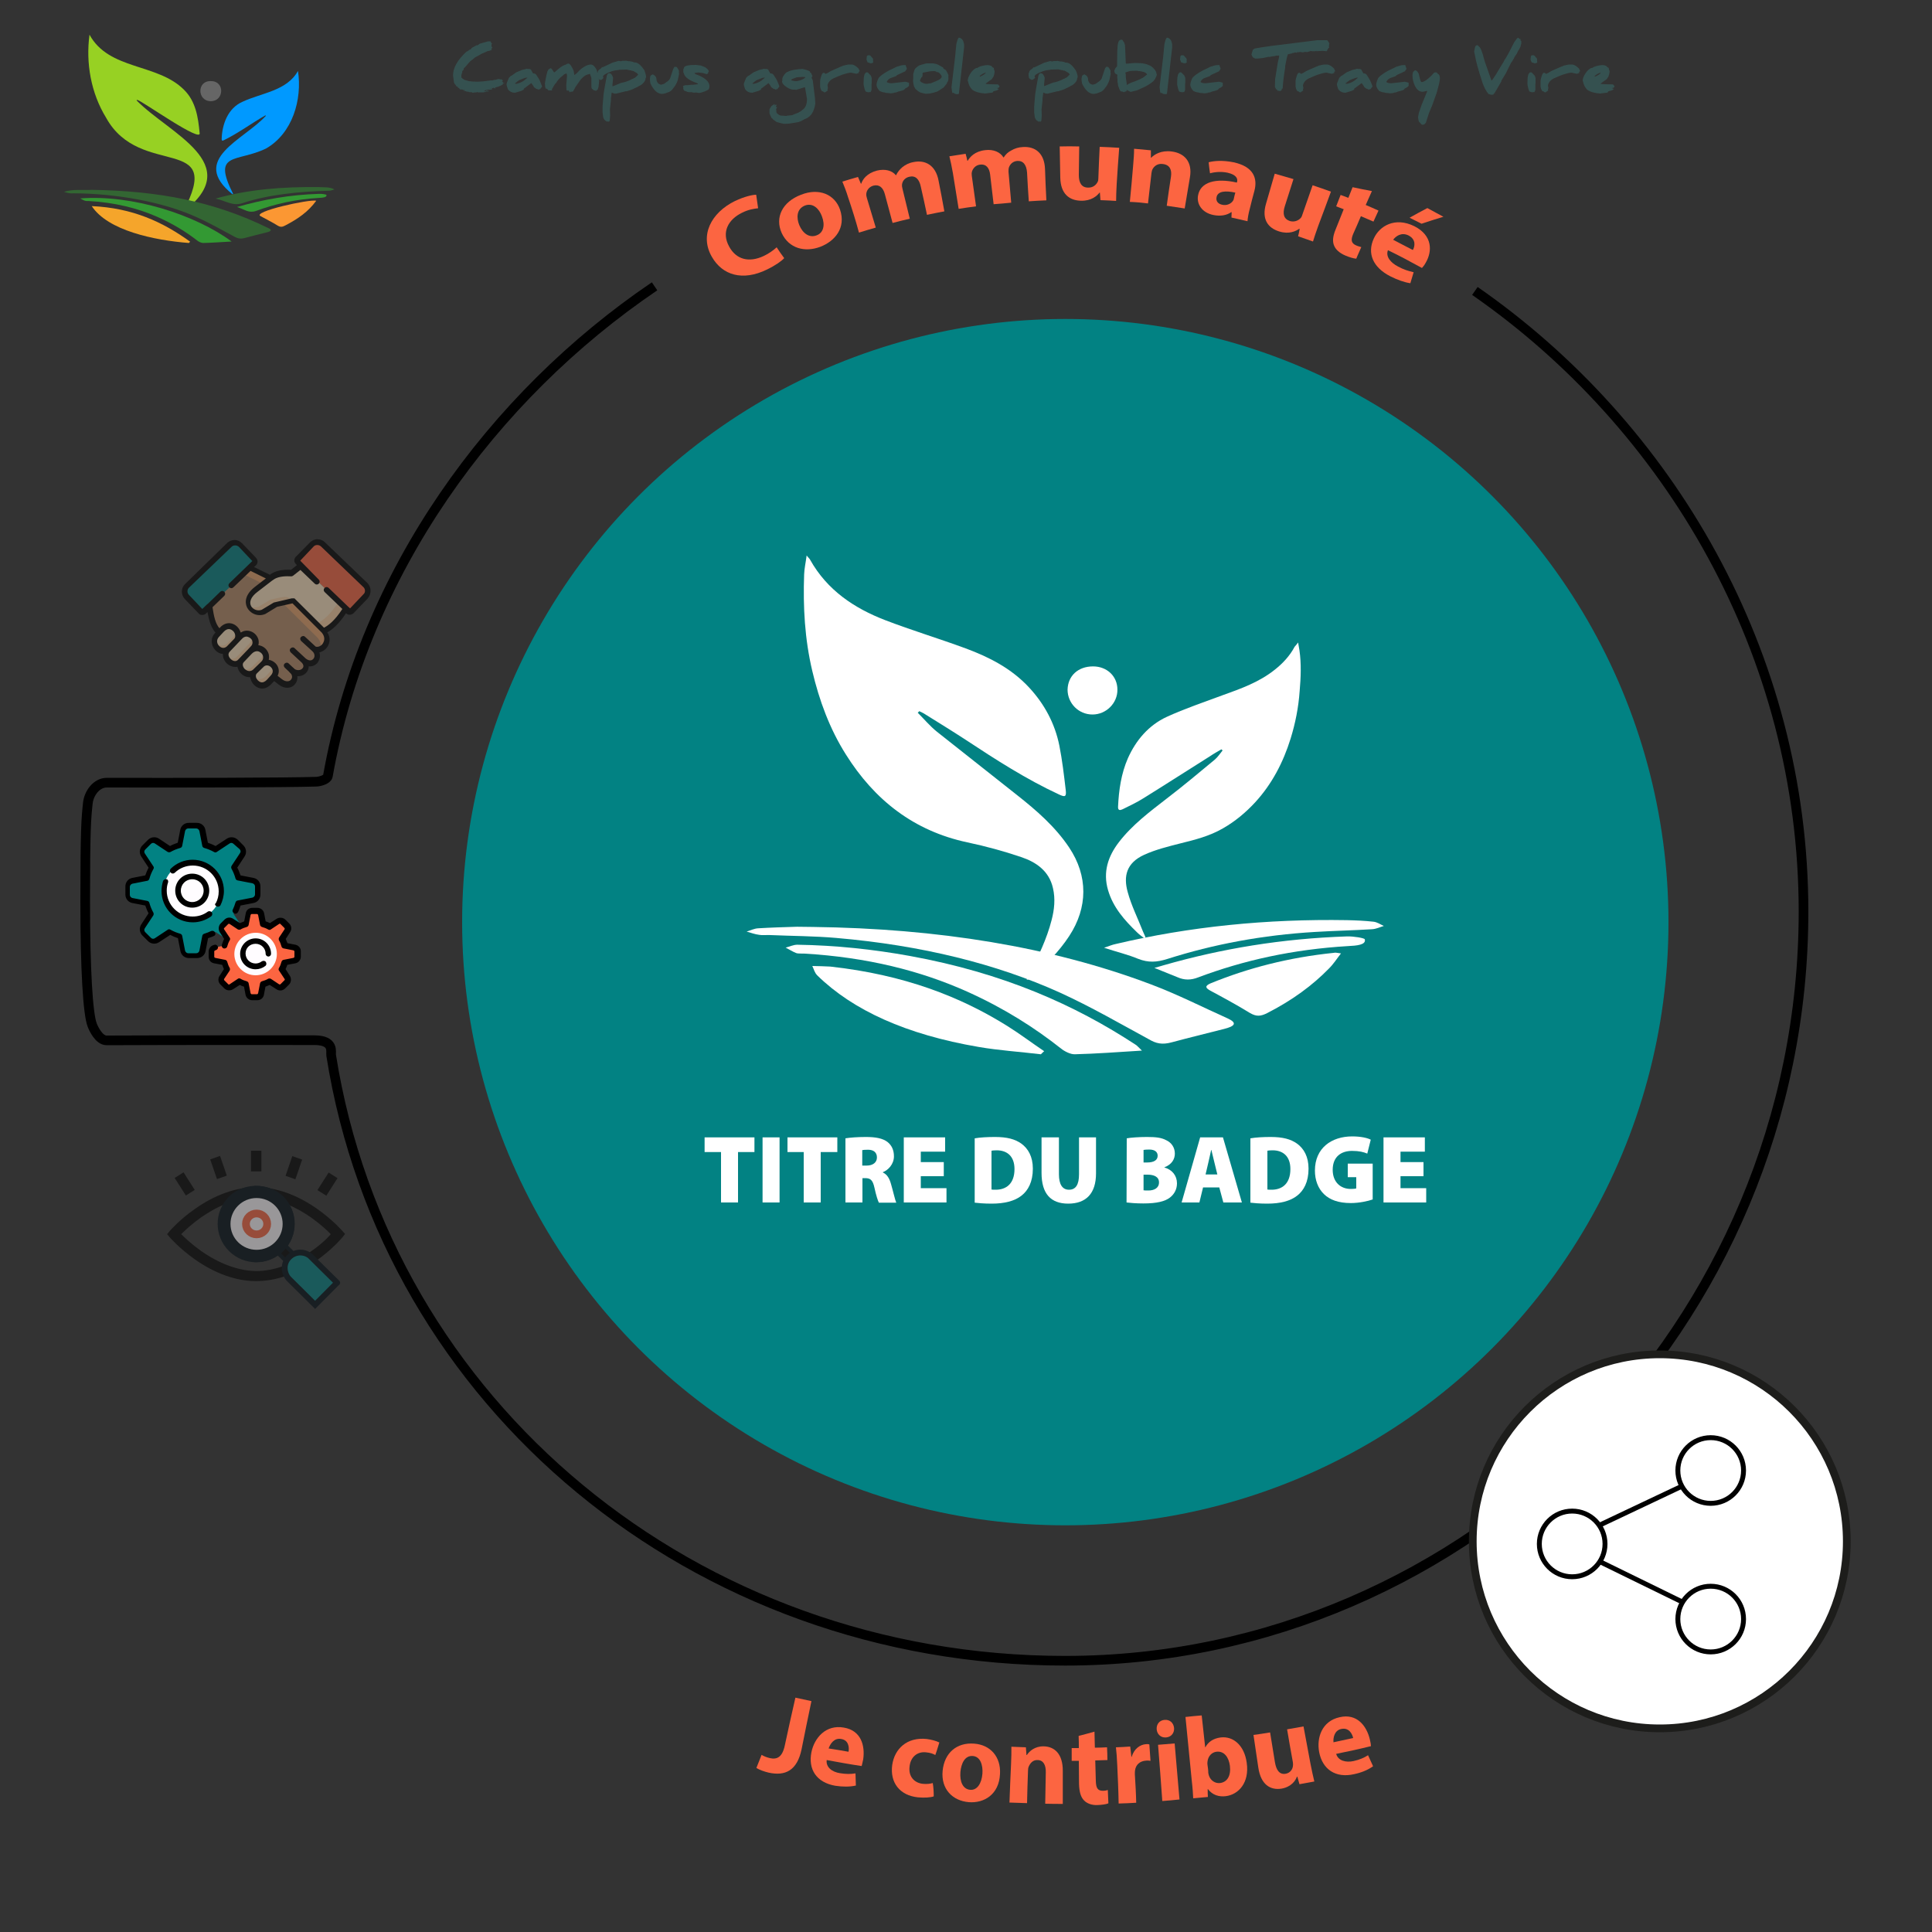 <?xml version="1.0" encoding="utf-8"?>
<!-- Generator: Adobe Illustrator 27.4.1, SVG Export Plug-In . SVG Version: 6.00 Build 0)  -->
<svg version="1.1" id="Calque_1" xmlns="http://www.w3.org/2000/svg" xmlns:xlink="http://www.w3.org/1999/xlink" x="0px" y="0px"
	 viewBox="0 0 1000 1000" enable-background="new 0 0 1000 1000" xml:space="preserve">
<rect x="0" y="0" width="1000" height="1000" fill="#333333" stroke="none"/>
<g id="logo">
	
		<g id="g883_00000022539221150303535710000012577670282461929904_" transform="matrix(0.945,0,0,0.945,10.968,31.181)">
		<g id="g2828_00000171696707967573187200000003861866410656769187_">
			<g id="g32_00000012470246598759000750000011345678251396794009_">
				<g>
					<g id="g2830_00000147216620090965507800000015131937843293734299_">
						<g id="g2836_00000138573249127852964640000007795465304216835220_" transform="translate(427.002,362.053)">
							<path id="path2838_00000179611919407770736170000005572243517571327650_" fill="#0099FF" d="M-275.4-356.2
								c2.4,15.7-3,34.2-17.5,42.5c-16.1,7.8-29.8,1.5-18,24.9c-0.1,0.1-0.2,0.2-0.3,0.2c-23.9-19.2,6.1-29.7,18.2-43
								c-0.1-0.1-0.2-0.2-0.2-0.3c-7.7,4.4-14.9,9.8-22.9,13.7c-0.6,0.3-1.1,0.3-1.1-0.6c0.2-8.1,3.4-17,11.4-20.5
								C-295.4-344.2-281.5-345.2-275.4-356.2"/>
						</g>
						<g id="g2840_00000151519121191915560580000013807043178792810383_" transform="translate(143.617,309.607)">
							<path id="path2842_00000058565123737901383970000011303555799292898996_" fill="#97D123" d="M-80.4-287.6
								c17.8,18.2,60.2,34.7,25.4,61.1c23.2-43.5-23.4-17.7-42.1-51.6c-8.3-13.5-11.2-30-9.1-45.5c10.7,19.6,37.2,15.5,51.8,30.2
								c6.4,6.3,7.7,15,8.5,23.5c1.7,6.2-31-17.1-34.1-18C-80.2-287.9-80.3-287.7-80.4-287.6"/>
						</g>
						<g id="g2844_00000035489690301249952040000003686994366910632093_" transform="translate(65.455,150.084)">
							<path id="path2846_00000026142188087656289550000005365780029706677692_" fill="#336633" d="M-26.7-79.1
								C9.9-78.5,40-72.8,69.8-58.2c2.4,1,1.7,1.8-0.8,2.4c-4,1-8.1,2-12.1,3.1c-2.3,0.6-3.7,0.2-5.3-0.6
								c-6.8-3.6-13.3-7.4-20.7-10.7c-18.4-8.5-44.4-13.1-67.5-13.2c-1.9,0.2-3.7-0.2-5.4-0.8C-37.2-79.6-31.8-78.8-26.7-79.1"/>
						</g>
						<g id="g2848_00000170958630105484673390000005179589353395938983_" transform="translate(235.355,55.196)">
							<path id="path2850_00000051369547442575571340000007629012325295842726_" fill="#F9A72B" fill-opacity="0.98" d="
								M-143.5,44.9c-19.1-1.5-44.4-6.8-53.2-20.2c22.3,1,38.8,8.6,53.9,19.5C-143.1,44.4-143.3,44.7-143.5,44.9"/>
						</g>
						<g id="g2852_00000003070772560924131070000015064573491751975856_" transform="translate(310.564,57.888)">
							<path id="path2854_00000103239456135586455770000018070281958382022323_" fill="#339933" d="M-195.3,41.4
								c-5.7,0.3-10.6,0.7-15.6,0.8c-1,0-2.5-0.7-3.2-1.3c-6.2-4.8-13.3-9.2-21.9-13c-10.9-4.8-23.4-7.9-37.8-8.7
								c-1.8,0.2-3-0.6-4.4-1.4C-249.8,15.6-215.2,26.7-195.3,41.4"/>
						</g>
						<g id="g2856_00000094593353856558934710000008448669540992617364_" transform="translate(458.895,130.376)">
							<path id="path2858_00000085235496936482419190000006022033728257513601_" fill="#FF9933" fill-opacity="0.98" d="
								M-297.3-53.4c-4.4,6-9.8,9.8-17.1,13.6c-1.5,0.8-2.5,0.9-4,0c-2.9-1.8-6.1-3.4-9.2-5.1C-333.4-47.3-300.4-54.5-297.3-53.4"/>
						</g>
						<g id="g2860_00000048488434270573758610000001544392588597544632_" transform="translate(282.366,134.47)">
							<path id="path2862_00000072972256618881377470000011231874001594268837_" fill="#336633" d="M-175.9-58.7
								c18.1-5.1,36.9-6.5,56.5-6.3c2.9,0.2,6-0.2,8.6,1.3c-0.9,0.2-1.8,0.7-2.8,0.7c-16,0.4-33.1,2-47.6,6.8
								C-166.5-54.4-170.3-57.5-175.9-58.7"/>
						</g>
						<g id="g2864_00000125584444432075455300000012340257352462951334_" transform="translate(319.906,119.483)">
							<path id="path2866_00000087411332584606865660000005665633993601472692_" fill="#339933" d="M-201.7-39.1
								c14.3-4.1,28.8-6.7,44.9-7.2c1.4-0.1,4,0.3,4.1,0.6c0.3,1.3-1.9,1.5-3.8,1.6c-12.9,0.7-24.4,3.3-34.9,7.2
								C-195.4-35.6-197.5-37.8-201.7-39.1"/>
						</g>
						<g id="g2868_00000096740042981786078030000006680820221215785391_" transform="translate(274.168,344.127)">
							<path id="path2870_00000092448873560858500550000005256059467813953430_" fill="#666666" d="M-170.2-332.7
								c7.7,0,7.2,11-0.1,11C-177.8-321.7-178.1-333-170.2-332.7"/>
						</g>
					</g>
				</g>
			</g>
		</g>
	</g>
</g>
<g>
	<g id="texte_posture">
		<path fill="#FC6541" d="M411.7,878.7c2.8,0.6,5.5,1.2,8.3,1.8c-1.7,8.3-3.5,16.6-5.1,24.9c-2.3,11.1-8.5,14-17.1,12.1
			c-2.1-0.5-4.7-1.4-6.3-2.4c0.9-2.2,1.8-4.6,2.7-6.8c1.1,0.7,2.6,1.3,4.3,1.7c3.6,0.8,6.4-0.4,7.7-6.5
			C408,895.1,409.8,887,411.7,878.7z"/>
		<path fill="#FC6541" d="M427.9,911c-0.5,3.7,2.8,6.2,6.9,6.8c3,0.5,5.5,0.5,8,0.1c0.1,2.1,0.1,4.1,0.2,6.3
			c-3.2,0.7-6.8,0.7-10.7,0.1c-9.7-1.7-14.1-8.5-12.3-17.4c1.5-7.3,7.4-14.4,16.8-12.7c8.9,1.5,11,9.3,10,16.4
			c-0.3,1.6-0.7,2.9-0.8,3.5C439.9,913.2,433.9,912.1,427.9,911z M439.2,906.7c0.4-2.2,0.1-6-3.8-6.6c-3.6-0.7-5.7,2.5-6.5,4.9
			C432.4,905.5,435.7,906.1,439.2,906.7z"/>
		<path fill="#FC6541" d="M483.3,929.8c-1.7,0.6-4.8,0.8-8.2,0.5c-9.4-1-14.5-7.6-13.3-16.7c1.2-8.4,7.6-14.6,17.9-13.5
			c2.2,0.3,4.7,0.9,6.5,1.8c-0.7,2.2-1.3,4.4-2.1,6.5c-1-0.6-2.5-1.2-4.8-1.4c-4.6-0.5-8,2.5-8.5,7.3c-0.7,5.3,2.5,8.5,6.8,9
			c2.2,0.2,3.8,0,5.2-0.4C483.2,925.3,483.3,927.6,483.3,929.8z"/>
		<path fill="#FC6541" d="M517.6,918.2c-0.5,10.7-8.3,15.2-16.1,14.6c-8.5-0.7-14.5-6.8-13.6-16.2s7.4-14.8,16.3-14.1
			C512.7,903.1,518.1,909.4,517.6,918.2z M497.1,917.2c-0.4,5,1.3,8.9,5.1,9.2c3.5,0.3,5.9-3.2,6.3-8.4c0.3-4.3-1-8.8-5-9.1
			C499.3,908.6,497.5,912.9,497.1,917.2z"/>
		<path fill="#FC6541" d="M523.3,913.5c0.2-3.6,0.2-6.7,0.2-9.4c2.5,0.1,5,0.2,7.5,0.3c0.1,1.3,0.2,2.7,0.3,4c0.1,0,0.1,0,0.2,0
			c1.2-1.9,4.1-4.6,8.7-4.5c5.7,0.1,9.9,4,9.9,12.6c0,5.7,0,11.5,0,17.2c-3,0-6.1,0-9.1-0.1c0.1-5.4,0.2-10.8,0.3-16.2
			c0.1-3.7-1.2-6.4-4.3-6.4c-2.4-0.1-3.8,1.7-4.5,3.3c-0.3,0.6-0.4,1.4-0.4,2.2c-0.2,5.6-0.4,11.2-0.5,16.8c-3-0.1-6.1-0.2-9.1-0.3
			C522.7,926.7,523,920.1,523.3,913.5z"/>
		<path fill="#FC6541" d="M566.5,896.3c0.1,2.8,0.1,5.5,0.2,8.3c2.1,0,4.1-0.1,6.3-0.2c0.1,2.2,0.2,4.5,0.2,6.6
			c-2.1,0.1-4.2,0.1-6.3,0.2c0.1,3.6,0.2,7,0.3,10.6s0.9,5.1,3.6,5.1c1.1,0,2.1-0.2,2.6-0.4c0.1,2.3,0.2,4.6,0.3,6.9
			c-1.1,0.5-3.3,0.8-5.8,0.9c-2.9,0.1-5.4-0.9-6.8-2.4c-1.7-1.7-2.5-4.5-2.6-8.6c0-3.9-0.1-8-0.1-11.9c-1.2,0-2.5,0-3.7,0
			c0-2.2,0-4.5,0-6.6c1.2,0,2.4,0,3.7,0c0-2.1,0-4.2-0.1-6.3C561,897.8,563.7,897.1,566.5,896.3z"/>
		<path fill="#FC6541" d="M578.3,913.9c-0.2-4.3-0.4-7.1-0.7-9.5c2.4-0.1,5-0.2,7.4-0.4c0.2,1.8,0.4,3.6,0.6,5.3c0.1,0,0.2,0,0.2,0
			c1.2-4.3,4.5-6.3,7.2-6.5c0.8-0.1,1.2-0.1,1.9,0.1c0.2,2.8,0.4,5.7,0.6,8.5c-0.7-0.1-1.4-0.2-2.3-0.1c-3.2,0.2-5.3,2.1-5.7,5
			c-0.1,0.6-0.1,1.3-0.1,2.1c0.3,4.9,0.6,9.8,0.7,14.7c-3,0.2-6,0.3-9.1,0.4C578.9,926.9,578.6,920.4,578.3,913.9z"/>
		<path fill="#FC6541" d="M607.7,894.4c0.2,2.5-1.4,4.7-4.2,4.9c-2.7,0.2-4.6-1.7-4.8-4.2c-0.2-2.6,1.4-4.7,4.1-4.9
			C605.5,890,607.4,891.7,607.7,894.4z M601.6,932.2c-0.7-9.7-1.4-19.4-2.2-29.1c2.9-0.2,5.8-0.5,8.6-0.7c0.8,9.6,1.7,19.4,2.5,29
			C607.7,931.7,604.7,932,601.6,932.2z"/>
		<path fill="#FC6541" d="M617.6,930.8c-0.1-2-0.3-5.4-0.7-8.7c-1.1-11.1-2.2-22.3-3.3-33.4c2.8-0.3,5.6-0.6,8.4-0.8
			c0.6,5.5,1.2,11,1.8,16.5h0.1c1.4-2.7,4-4.6,7.9-5.1c6.6-0.8,12.3,4.2,13.5,13.1c1.5,10.4-4.3,16.5-10.9,17.3
			c-3.4,0.4-6.8-0.5-9.2-3.7h-0.1c0,1.4,0,2.7,0.1,4.1C622.7,930.3,620.1,930.6,617.6,930.8z M625.4,917.6c0.1,0.6,0.2,1.1,0.4,1.6
			c0.8,2.3,3.1,4,5.7,3.7c3.7-0.5,5.7-3.7,5.1-8.9c-0.6-4.5-3-7.8-7-7.3c-2.4,0.3-4.3,2.3-4.6,5.1c-0.1,0.6-0.1,1.1,0,1.7
			C625.2,914.8,625.4,916.2,625.4,917.6z"/>
		<path fill="#FC6541" d="M678.3,912.9c0.7,3.7,1.4,6.7,2,9.2c-2.5,0.5-5.1,0.9-7.7,1.4c-0.4-1.3-0.7-2.6-1.1-3.9
			c-0.1,0-0.1,0-0.2,0c-0.7,2-2.9,5.3-8,6.2c-5.8,0.9-10.7-2.1-12-10.9c-0.8-5.6-1.7-11.3-2.5-16.9c2.9-0.4,5.7-0.8,8.6-1.3
			c0.8,5.1,1.7,10.3,2.5,15.4c0.7,4.2,2.4,6.5,5.5,6c2.4-0.4,3.6-2.3,3.8-3.9c0.1-0.6,0.1-1.2,0-2c-1-5.7-2.1-11.4-3-17.1
			c2.8-0.5,5.7-1,8.5-1.5C675.9,899.9,677.1,906.3,678.3,912.9z"/>
		<path fill="#FC6541" d="M691.6,907.8c1,3.6,5.1,4.6,9.1,3.7c3-0.7,5.2-1.6,7.4-3c0.8,1.9,1.8,3.8,2.6,5.7c-2.6,1.9-6,3.3-9.8,4.1
			c-9.6,2.2-16.4-2.5-18.1-11.4c-1.4-7.3,1.3-16.1,10.7-18.1c8.8-2,13.8,4.4,15.5,11.4c0.4,1.5,0.6,2.9,0.6,3.6
			C703.6,905.3,697.6,906.6,691.6,907.8z M700.4,899.6c-0.5-2.2-2.2-5.5-6.1-4.7c-3.6,0.7-4.3,4.5-4.1,6.9
			C693.6,901.1,697,900.3,700.4,899.6z"/>
	</g>
</g>
<g>
	<g id="texte_picto_categorie">
		<path fill="#FC6541" d="M405.9,133.6c-1.2,1.4-4.4,3.7-8.9,5.9c-12.7,6.2-23.1,2.9-28.5-6.5c-6.5-11.1-0.5-22.9,12-29
			c4.9-2.3,9-3.2,10.9-3.2c0.3,2.3,0.7,4.7,1,7c-2.2,0.2-5.1,0.7-8.3,2.3c-7.2,3.5-10.8,10.1-6.7,17.5c3.6,6.7,10.2,8.5,17.9,4.9
			c2.6-1.2,5.2-3.1,6.7-4.5C403.2,129.9,404.5,131.7,405.9,133.6z"/>
		<path fill="#FC6541" d="M434.8,108.5c3.2,9.5-2.7,16.3-10.1,19.2c-8.1,3.1-16.4,0.9-20.1-7.1c-3.6-8,0.3-16.1,10-19.8
			C423.9,97.1,432.1,100.6,434.8,108.5z M413.7,116.5c1.8,4.3,5.2,6.8,9,5.3c3.5-1.3,4.5-5.2,2.7-9.9c-1.4-3.8-4.6-7.1-8.8-5.5
			C412.2,108.2,412.2,112.8,413.7,116.5z"/>
		<path fill="#FC6541" d="M439,102.2c-1-3.3-2.1-6-3-8.2c2.7-0.8,5.4-1.7,8.1-2.4c0.5,1.1,1,2.3,1.5,3.5c0.1,0,0.1,0,0.2-0.1
			c0.7-2.1,2.8-5.3,8.1-6.7c4.1-1,7.8-0.1,9.8,2.4h0.1c0.8-1.7,2-3.1,3.3-4.2c1.5-1.2,3.4-2.2,5.7-2.6c6.1-1.3,11.5,1.6,13,9.6
			c1,5.3,2.1,10.6,3,15.9c-3,0.6-6,1.1-9,1.8c-1-4.9-2.1-9.7-3.2-14.6c-0.8-3.9-2.8-5.9-6-5.1c-2.2,0.5-3.5,2.2-3.7,3.9
			c-0.1,0.7,0,1.5,0.2,2.2c1.3,5.2,2.5,10.4,3.8,15.6c-3,0.7-5.9,1.4-8.9,2.2c-1.3-5-2.7-9.9-4-14.9c-0.9-3.4-2.9-5.2-6-4.4
			c-2.4,0.7-3.5,2.7-3.6,4.2c-0.1,0.7,0.1,1.5,0.3,2.2c1.5,5.1,3.1,10.2,4.6,15.3c-2.9,0.8-5.8,1.7-8.7,2.6
			C442.9,114.1,441,108.1,439,102.2z"/>
		<path fill="#FC6541" d="M493.2,89.5c-0.6-3.4-1.2-6.2-1.8-8.6c2.8-0.5,5.6-0.8,8.4-1.3c0.3,1.2,0.7,2.4,0.9,3.6c0.1,0,0.1,0,0.2,0
			c1.1-1.9,3.6-4.9,9.1-5.5c4.2-0.5,7.7,1,9.4,3.8h0.1c1-1.6,2.3-2.8,3.9-3.6c1.7-1,3.6-1.7,6.1-1.8c6.3-0.4,11.1,3.2,11.4,11.4
			c0.2,5.4,0.4,10.8,0.7,16.2c-3,0.1-6.1,0.3-9.1,0.5c-0.3-5-0.7-9.9-0.9-14.9c-0.3-3.9-1.9-6.2-5.1-6c-2.3,0.2-3.7,1.7-4.3,3.4
			c-0.2,0.7-0.2,1.5-0.2,2.2c0.5,5.3,0.9,10.7,1.4,16c-3,0.3-6.1,0.6-9.1,0.8c-0.6-5.1-1.2-10.2-1.8-15.3c-0.4-3.5-2.1-5.6-5.2-5.2
			c-2.5,0.3-3.8,2.2-4.2,3.6c-0.2,0.7-0.2,1.5-0.1,2.2c0.7,5.2,1.5,10.6,2.2,15.8c-3,0.4-6,0.8-9,1.3
			C495.2,101.7,494.2,95.5,493.2,89.5z"/>
		<path fill="#FC6541" d="M578,95.2c-0.2,3.6-0.3,6.5-0.3,8.8c-2.7-0.2-5.4-0.3-8.1-0.4c-0.1-1.3-0.2-2.6-0.3-3.9
			c-0.1,0-0.1,0-0.2,0c-1.3,1.7-4.2,4.3-9.5,4.2c-6.1-0.1-10.6-3.5-10.8-11.9c-0.1-5.4-0.2-10.8-0.3-16.2c3.4-0.1,6.7-0.1,10.1,0
			c-0.1,5-0.1,9.8-0.2,14.8c0,4,1.4,6.5,4.8,6.5c2.6,0.1,4.2-1.5,4.9-2.9c0.3-0.5,0.4-1.1,0.4-1.8c0.2-5.4,0.4-10.9,0.7-16.4
			c3.4,0.1,6.7,0.3,10.1,0.5C578.8,82.7,578.4,88.9,578,95.2z"/>
		<path fill="#FC6541" d="M586.5,85.8c0.3-3.4,0.5-6.3,0.5-8.8c2.9,0.3,5.8,0.5,8.7,0.8c0,1.3,0,2.5,0,3.8c0.1,0,0.1,0,0.2,0
			c1.5-1.6,5.1-3.9,10.5-3.2c6.6,0.8,10.9,5.3,9.5,13.4c-0.9,5.3-1.8,10.7-2.7,16.1c-3.1-0.5-6.2-0.9-9.3-1.4
			c0.7-5.1,1.4-10,2.2-15.1c0.5-3.5-0.6-6.1-4.2-6.5c-2.7-0.4-4.5,1.1-5.3,2.6c-0.3,0.5-0.5,1.3-0.6,2.1c-0.6,5.2-1.2,10.5-1.8,15.7
			c-3.1-0.4-6.3-0.7-9.4-0.8C585.4,98.3,586,92.1,586.5,85.8z"/>
		<path fill="#FC6541" d="M637.4,112.6c0-0.9,0.1-1.9,0.1-2.8c-0.1,0-0.1,0-0.2,0c-2.4,1.7-5.7,2.2-9.2,1.5c-6-1.2-8.8-5.7-8-10.1
			c1.2-7,9.2-9.2,20.1-6.7c0-0.1,0.1-0.2,0.1-0.4c0.4-1.4-0.1-3.6-4.9-4.7c-3.2-0.7-6.7-0.4-9.1,0.3c-0.3-1.9-0.5-3.8-0.7-5.7
			c2.4-0.7,7-1.2,12.9,0c10.6,2.3,12.4,8.5,10.8,14.7c-0.8,3.1-1.7,6.2-2.4,9.3c-0.7,2.5-1.1,5-1.2,6.5
			C642.9,113.9,640.2,113.2,637.4,112.6z M639.4,99.7c-5-1.1-9.1-0.8-9.7,2.3c-0.5,2.2,0.9,3.6,3,4c2.2,0.5,4.5-0.5,5.5-2.1
			c0.3-0.4,0.4-0.9,0.5-1.4C638.9,101.6,639.1,100.7,639.4,99.7z"/>
		<path fill="#FC6541" d="M682.4,116.7c-1.2,3.4-2.2,6.2-2.8,8.3c-2.5-0.9-5.1-1.8-7.7-2.7c0.3-1.3,0.6-2.5,0.8-3.8
			c-0.1,0-0.1,0-0.2-0.1c-1.7,1.2-5.2,3-10.4,1.4c-5.8-1.8-9.2-6.3-6.8-14.4c1.5-5.1,3-10.4,4.5-15.5c3.3,0.9,6.5,1.9,9.7,2.8
			c-1.5,4.7-3,9.4-4.5,14.1c-1.2,3.8-0.6,6.5,2.6,7.6c2.4,0.7,4.4-0.3,5.5-1.4c0.4-0.4,0.7-0.9,0.9-1.6c1.8-5.1,3.6-10.3,5.4-15.5
			c3.2,1,6.4,2.2,9.5,3.3C686.8,105,684.6,110.8,682.4,116.7z"/>
		<path fill="#FC6541" d="M710.1,98.9c-1,2.4-2.2,4.8-3.2,7.2c2.2,0.9,4.4,1.9,6.6,2.9c-0.8,1.9-1.8,3.8-2.6,5.7
			c-2.2-0.9-4.3-1.9-6.5-2.8c-1.3,3.1-2.6,6.1-4,9.2c-1.3,3.1-1,4.8,1.5,5.9c1.1,0.5,2.1,0.7,2.7,0.9c-0.8,2-1.8,3.9-2.6,6
			c-1.3-0.1-3.5-0.7-5.8-1.7c-2.8-1.2-4.8-3-5.6-4.9c-1-2.2-0.8-4.9,0.7-8.5c1.4-3.5,2.8-6.9,4.2-10.5c-1.3-0.5-2.6-1-3.9-1.5
			c0.7-2,1.6-3.9,2.3-5.9c1.3,0.5,2.7,1,4,1.5c0.7-1.9,1.5-3.6,2.2-5.5C703.5,97.6,706.7,98.3,710.1,98.9z"/>
		<path fill="#FC6541" d="M718.4,129.5c-1.3,3.3,1.4,6.5,5.3,8.5c2.8,1.5,5.3,2.3,8,2.9c-0.6,1.9-1.1,3.8-1.7,5.7
			c-3.3-0.5-6.8-1.8-10.4-3.6c-9-4.6-12.1-11.9-8.5-19.6c2.9-6.4,10.9-11.3,21-6.3c9.4,4.8,9.3,12.9,5.9,18.8
			c-0.7,1.3-1.5,2.3-2,2.8C730.2,135.5,724.4,132.4,718.4,129.5z M731.3,129.4c1-1.8,1.8-5.4-2.2-7.5c-3.7-1.9-6.7,0.4-8,2.2
			C724.4,125.9,727.9,127.6,731.3,129.4z M747.1,112.2c-3.8,1.1-7.6,2.4-11.3,3.6c-2.1-1-4.1-2.1-6.2-3.1c3-1.7,6.1-3.4,9.2-5
			C741.5,109.2,744.3,110.7,747.1,112.2z"/>
	</g>
</g>
<g opacity="0.5">
	<path fill="none" stroke="#000000" stroke-width="5" stroke-miterlimit="10" d="M182.9,605.5"/>
	<g>
		<path d="M164.3,616l5.8-9.1l4.6,2.9l-5.8,9.1L164.3,616z"/>
		<path d="M147.8,608.6l3.5-10.2l5.1,1.8l-3.5,10.2L147.8,608.6z"/>
		<path d="M129.9,595.6h5.4v10.7h-5.4V595.6z"/>
		<path d="M108.8,600.1l5.1-1.8l3.5,10.2l-5.1,1.8L108.8,600.1z"/>
		<path d="M90.4,609.7l4.6-2.9l5.8,9.1l-4.6,2.9L90.4,609.7z"/>
		<path d="M177.2,640.5l1.4-1.8l-1.5-1.7c-0.2-0.2-5-5.7-12.8-11.2c-10.5-7.4-21.4-11.3-31.8-11.3c-10.3,0-21.3,3.9-31.7,11.3
			c-7.9,5.5-12.6,11-12.8,11.2l-1.5,1.8l1.5,1.8c0.2,0.2,5,5.7,12.8,11.2c10.5,7.4,21.4,11.3,31.7,11.3c5.1,0,10.5-0.9,15.8-2.8
			c0.4,0.7,0.8,1.2,1.3,1.8l13.4,13.4l11.4-11.4l-11.2-11.2C172,646.8,177,640.7,177.2,640.5L177.2,640.5z M142.1,642.9
			c-5.2,5.2-13.8,5.2-19.1,0c-2.5-2.5-3.9-5.9-3.9-9.5s1.4-7,3.9-9.5c2.6-2.6,6.1-3.9,9.5-3.9c3.5,0,6.9,1.3,9.5,3.9
			c2.5,2.5,3.9,5.9,3.9,9.5S144.7,640.4,142.1,642.9z M104.1,647.5c-4.8-3.4-8.3-6.7-10.3-8.7c2-2,5.5-5.3,10.3-8.7
			c3.4-2.3,7.7-5,12.6-6.9c-2,3-3,6.5-3,10.2c0,5.1,2,9.8,5.5,13.4c3.6,3.6,8.5,5.5,13.4,5.5c4,0,8-1.2,11.3-3.7l4.3,4.3
			c-0.3,0.7-0.6,1.3-0.7,2.1c-5.1,1.9-10.1,2.9-15,2.9C121,657.7,110.6,652.1,104.1,647.5L104.1,647.5z M163.1,667.7l-9.5-9.5
			c-1-1-1-2.8,0-3.8s2.8-1,3.8,0l9.5,9.5L163.1,667.7z M159,649c-2.2-1.1-4.9-1.1-7.1,0l-4.3-4.3c2.4-3.3,3.7-7.2,3.7-11.3
			c0-3.6-1-7.2-3-10.2c5,2,9.3,4.6,12.6,6.9c4.8,3.4,8.4,6.7,10.3,8.7C169.3,641.1,165,645.2,159,649z"/>
	</g>
	<g>
		<g>
			<g>
				<path stroke="#000B13" stroke-width="2" stroke-miterlimit="10" d="M142.1,646.8l3.8-3.8l7.7,7.6l-3.8,3.8L142.1,646.8z"/>
			</g>
		</g>
		<g id="Vision_1_">
			<g>
				<g>
					<path fill="#028283" stroke="#000B13" stroke-width="3" stroke-miterlimit="10" d="M163.1,675.4l-13.4-13.3
						c-2.6-2.5-3.6-7.9,0-11.4c2.9-2.9,7.5-3.2,10.7-0.7c11.6,11.5,14.7,14.5,14.1,13.9L163.1,675.4z"/>
				</g>
			</g>
		</g>
		<g>
			<g>
				<g>
					<g>
						<path fill="#000B13" stroke="#000B13" stroke-width="2" stroke-miterlimit="10" d="M119.2,646.8c-7.4-7.4-7.4-19.3,0-26.7
							c7.1-7.1,19.6-7.1,26.8,0c7.4,7.4,7.4,19.3,0,26.7S126.6,654.2,119.2,646.8L119.2,646.8z"/>
					</g>
				</g>
			</g>
		</g>
		<path fill="#000B13" stroke="#000B13" stroke-width="2" stroke-miterlimit="10" d="M132.5,614.8v37.5c4.9,0,9.7-1.9,13.4-5.5
			c7.4-7.4,7.4-19.3,0-26.7C142.4,616.6,137.5,614.8,132.5,614.8L132.5,614.8z"/>
	</g>
	<ellipse fill="#FFFCFF" stroke="#FFFCFF" stroke-width="5" stroke-miterlimit="10" cx="132.8" cy="633.5" rx="11" ry="10.9"/>
	<ellipse fill="none" stroke="#FC6541" stroke-width="4" stroke-miterlimit="10" cx="132.8" cy="633.5" rx="5.5" ry="5.4"/>
</g>
<g opacity="0.5">
	<g>
		<path fill="#FC6541" d="M155.9,292.7l19.3,18.6l3.7,3.6l1.4,1.3c0.5,0.5,1.1,0.4,1.6,0l3.8-3.9l3.5-3.6c1.5-1.6,1.5-4.1-0.1-5.7
			l-3.4-3.3l-18.7-18c-1.6-1.5-4.1-1.5-5.7,0.1l-7.3,7.6c-0.5,0.5-0.4,1.1,0,1.6L155.9,292.7z"/>
	</g>
	<g>
		<path opacity="0.65" fill-rule="evenodd" clip-rule="evenodd" fill="#FFBC85" enable-background="new    " d="M129.2,293.9
			l-20.8,19.9c0.7,5.5,1.7,10.7,5.1,13.6l28.2,22.8l3.4,2.6c5.1,3.9,10-1.6,6.1-5.6c-0.1-0.1-0.1-0.1-0.2-0.2
			c1.3,1.1,2.8,1.4,4.1,1.2c2.8-0.5,4.8-3.5,2.2-6.3c5.1,4.1,9.4-2.4,5.5-6c4.5,1.4,9.4-4.4,4.7-9.3l-0.1-0.1l-11.6-17.4l-15.6-10
			L129.2,293.9z"/>
	</g>
	<g>
		<path fill-rule="evenodd" clip-rule="evenodd" fill="#FFE5C1" d="M141.2,350.7c4.3-4.6-2-9.9-5.5-6.8l-3.7,3.6l-0.1,0.1
			c-3.2,3.2,2.5,10.3,7.3,5.3L141.2,350.7z"/>
	</g>
	<g>
		<path fill-rule="evenodd" clip-rule="evenodd" fill="#FFE5C1" d="M129.2,337.5l-3.9,4.1l0,0c-2,2.1-0.6,5.3,1.8,6.5
			c1.5,0.7,3.3,0.8,4.9-0.7l4.2-0.1l-0.4-3.6l0.6-0.5c4.2-4-1.9-10.9-6.6-6.4L129.2,337.5z"/>
	</g>
	<g>
		<path fill-rule="evenodd" clip-rule="evenodd" fill="#FFE5C1" d="M122.2,331.8l-3.7,3.9l-0.6,0.6c-3.6,3.8,2.9,10,6.6,6l0.7-0.7
			c0.1-0.1,4-0.5,4.5-0.6l-0.1-4.1l1.3-1.3c4.4-4.6-2.4-10.6-6.6-6.2L122.2,331.8z"/>
	</g>
	<g>
		<path fill-rule="evenodd" clip-rule="evenodd" fill="#FFE5C1" d="M113.5,327.4l-1.2,1.4c-3.8,4.2,1.9,10.9,6.2,7l3.6-0.6l0.2-3.4
			c3.5-3.9-2.6-11-7.4-5.8L113.5,327.4z"/>
	</g>
	<g>
		<path fill="#028283" d="M118.8,282.1l-17.2,16.6l-4.9,4.7c-1.6,1.5-1.7,4.1-0.1,5.7l7.3,7.6c0.5,0.5,1.1,0.5,1.6,0l2.9-2.8
			l20.8-19.9l2.6-2.5c0.5-0.5,0.5-1.1,0-1.6l-7.3-7.6C122.9,280.6,120.4,280.6,118.8,282.1L118.8,282.1z"/>
	</g>
	<g>
		<path opacity="0.8" fill-rule="evenodd" clip-rule="evenodd" fill="#F5A96C" enable-background="new    " d="M151.4,310.8
			l-5.2,1.2l2.1,2.1l15.8,15.7l0.1,0.1c1.9,2.1,2.2,4.2,1.6,5.9c3.1-1.2,5.1-5.4,1.6-9.2l-0.1-0.1l-4.8-4.7L151.4,310.8z"/>
	</g>
	<g opacity="0.8">
		<path fill-rule="evenodd" clip-rule="evenodd" fill="#F5A96C" d="M129.2,293.9l-3.4,3.2l10.4,5.1l3.8-3L129.2,293.9z"/>
	</g>
	<g>
		<path fill-rule="evenodd" clip-rule="evenodd" fill="#FFE5C1" d="M140,299.2l-3.8,3l-3.6,2.8c-9.1,7-1.6,13.9,3.8,11.6l6.1-3.6
			l3.7-0.8l5.2-1.2l11,11l4.8,4.7c3-1.1,7.2-4.3,11.8-11.7l-23-22.3l-4.1,3.3c-0.7,0.6-0.5,0.5-1.3,0.4c-3.1-0.1-7.1,0.2-9.4,2
			L140,299.2z"/>
	</g>
	<g>
		<path fill-rule="evenodd" clip-rule="evenodd" fill="#FED1A3" d="M140,310.4l-6.1,3.6c-1.7,0.7-3.5,0.6-5.1-0.2
			c1.3,2.5,4.7,3.8,7.5,2.6l6.1-3.6l3.7-0.8l5.1-1.2c-2.4-2.1-2.8-2.3-7.7-1.2L140,310.4z"/>
	</g>
	<g>
		<path fill-rule="evenodd" clip-rule="evenodd" fill="#FED1A3" d="M175.3,311.3c-4,6.5-7.9,9.8-10.8,11.2c-0.3,0.2-0.7,0.3-0.9,0.4
			l3.6,3.6c3-1.1,7.2-4.3,11.8-11.7L175.3,311.3z"/>
	</g>
	<g>
		<path fill-rule="evenodd" clip-rule="evenodd" fill="#FED1A3" d="M110.9,331.9c0,3.6,4.2,6.7,7.5,3.8l2.3-2.4l1.4-1.5
			c1.4-1.6,1.2-3.8,0.2-5.4c0,0.9-0.3,1.9-1,2.7l-2.4,2.6l-1.2,1.3C115.2,335.2,112.3,334.1,110.9,331.9L110.9,331.9z"/>
	</g>
	<g>
		<path fill-rule="evenodd" clip-rule="evenodd" fill="#FED1A3" d="M117,340c0.8,2.9,4.9,5.1,7.6,2.3l0.7-0.7l0,0l3.9-4.1
			c0.2-0.2,0.3-0.3,0.4-0.5l1.3-1.3c2.3-2.4,1.5-5.3-0.6-6.8c0.4,1.3,0.1,2.9-1.2,4.2l-1.3,1.3c-0.2,0.1-0.3,0.3-0.4,0.5l0,0
			l-3.9,4.1l0,0l-0.7,0.7C121,341.7,118.7,341.3,117,340L117,340z"/>
	</g>
	<g>
		<path fill-rule="evenodd" clip-rule="evenodd" fill="#FED1A3" d="M132,347.5l2.9-2.7l0.8-0.8l0.6-0.5c2.2-2.2,1.6-5.1-0.3-6.7
			c0.4,1.4,0.1,3-1.2,4.3l-0.6,0.5l-1.5,1.4l-2.2,2.2l-0.1,0.1c-1.6,1.5-3.5,1.4-4.9,0.7c-0.4-0.2-0.7-0.5-1-0.7
			c0.4,1.3,1.3,2.4,2.5,3.1C128.5,348.9,130.3,349,132,347.5L132,347.5z"/>
	</g>
	<g>
		<path fill-rule="evenodd" clip-rule="evenodd" fill="#FED1A3" d="M141.2,350.7c2.2-2.3,1.7-4.8,0.2-6.3c0,1-0.5,2.2-1.5,3.2
			l-2.1,2.2c-2.5,2.7-5.3,1.9-6.9,0.1c0,3.3,4.4,7,8.1,3.1L141.2,350.7z"/>
	</g>
	<g>
		<path d="M151.2,348.7c-0.4,0-0.7-0.1-0.9-0.4l-2.9-2.7c-0.6-0.6-0.7-1.5-0.1-2.1c0.6-0.6,1.5-0.7,2.1-0.1l2.9,2.7
			c0.6,0.6,0.7,1.5,0.1,2.1C151.9,348.5,151.5,348.7,151.2,348.7z"/>
	</g>
	<path d="M190.2,301.8l-22.1-21.2c-1-1-2.4-1.5-3.9-1.5s-2.8,0.7-3.8,1.7l-7.4,7.5c-0.9,1-0.9,2.6,0.1,3.6l0.6,0.6l-3,2.4
		c-0.1,0-0.2,0-0.3,0c-4.7-0.2-8.1,0.7-10.3,2.3l-0.4,0.3l-8.2-4l1.1-1c0.5-0.5,0.7-1.1,0.7-1.8c0-0.7-0.3-1.3-0.7-1.9l-7.3-7.6
		c-1-1-2.3-1.7-3.8-1.7s-2.8,0.5-3.9,1.5l-21.8,21.3c-2.2,2.1-2.2,5.5-0.2,7.7l7.3,7.6c0.5,0.6,1.1,0.7,1.9,0.7
		c0.7,0,1.3-0.3,1.8-0.7l0.8-0.8c0.7,3.9,1.7,7.9,4.1,10.6l-0.3,0.4c-2.6,2.8-1.8,6.6,0.3,8.8c1.1,1.2,2.5,1.8,3.9,1.9
		c-0.2,1.8,0.7,3.6,2,4.9c1.2,1.1,2.7,1.8,4.3,1.8c0.4,0,0.7,0,1.2-0.1c0.2,1.3,0.9,2.5,1.8,3.5c1.1,1.1,2.6,1.9,4.3,1.9
		c0.2,0,0.4,0,0.5,0c0,0.3,0.1,0.7,0.2,0.9c0.6,2.2,2.4,4.2,4.6,4.8c0.4,0.1,0.8,0.2,1.4,0.2c1.3,0,2.9-0.5,4.6-2.2l1.6-1.7l2.3,1.8
		c1.5,1.2,3.1,1.7,4.4,1.7c1.7,0,3.2-0.7,4.1-1.9c0.9-1,1.4-2.5,1.2-4.1c1.8,0.1,3.5-0.6,4.6-1.8c0.8-0.8,1.3-2.1,1.3-3.3
		c1.9,0.2,3.5-0.6,4.5-1.8c1.1-1.4,1.7-3.5,1-5.4c1.7-0.4,3.3-1.5,4.3-3.1c1.1-1.9,1.6-4.6-0.2-7.3c2.6-1.4,6-4.3,9.7-9.9l0.1,0.1
		c0.5,0.5,1.1,0.7,1.8,0.7s1.3-0.3,1.9-0.7l7.3-7.6C192.4,307.4,192.3,304,190.2,301.8L190.2,301.8z M113.3,329.7l2.5-2.7
		c1-1.1,2.2-1.6,3.3-1.3c1.1,0.3,2.2,1.3,2.5,2.5c0.2,0.6,0.4,1.8-0.6,2.7l0,0l-3.6,3.7c-1.5,1.3-3,0.7-3.9-0.2
		C112.3,333.3,111.8,331.3,113.3,329.7L113.3,329.7z M119.4,341.1c-0.2-0.2-2.1-2.1-0.5-3.8l0,0l6.4-6.7c0.7-0.8,1.6-1.1,2.2-1.1
		c0.3,0,0.5,0,0.7,0.1c1.1,0.3,2.2,1.2,2.4,2.2c0.3,1,0,2.1-0.9,2.9l-1.3,1.4c-0.1,0.1-0.1,0.2-0.2,0.2l-4.8,5
		C122.1,342.9,120.3,342,119.4,341.1L119.4,341.1z M126.7,346.3c-0.8-0.8-1.6-2.5-0.5-3.6l0,0l3.9-4.1c0,0,0,0,0.1-0.1l0,0l0.3-0.3
		c0.9-0.9,2.1-1.3,3.1-1.1c1.1,0.3,2.2,1.2,2.5,2.4c0.2,0.7,0.2,1.9-0.8,2.9l-0.5,0.5l0,0l-0.1,0.1l-3.6,3.5l0,0l-0.1,0.1
		C129,348.3,127.1,346.6,126.7,346.3L126.7,346.3z M138.1,351.9c-1,1-2.1,1.5-3.1,1.2c-1.1-0.3-2.2-1.4-2.5-2.6
		c-0.1-0.6-0.2-1.3,0.4-1.9l0.1-0.1l3.7-3.6c1.1-0.9,2.7-0.5,3.6,0.5c0.5,0.5,1.8,2.2-0.2,4.3L138.1,351.9z M167.2,332.9
		c-0.7,1.2-2.2,2.2-3.8,1.8l-5.5-5.1c-0.6-0.6-1.5-0.5-2.1,0.1s-0.5,1.5,0.1,2.1l5.8,5.3l0,0l0,0c1.4,1.3,1.3,3,0.5,3.9
		c-0.9,1.1-2.4,1.1-4-0.2l-5.7-5.3c-0.6-0.6-1.5-0.5-2.1,0.1s-0.5,1.5,0.1,2.1l5.7,5.3c1,1.1,1.1,2.2,0.3,3c-0.9,1-2.9,1.3-4.6-0.1
		c-0.6-0.5-1.5-0.5-2,0.1c-0.6,0.6-0.5,1.5,0.1,2c1.6,1.5,1.3,3,0.6,3.8c-0.8,1-2.6,1.3-4.6-0.2l-2.3-1.8c1.2-2.4,0.5-4.9-1.1-6.5
		c-0.9-0.9-2.2-1.6-3.5-1.8c0.2-0.9,0.2-1.9,0-2.9c-0.6-2.2-2.4-4-4.6-4.5c-0.3-0.1-0.6-0.1-0.8-0.1c0.3-1,0.3-2.1,0-3.2
		c-0.7-2.1-2.4-3.7-4.5-4.2c-1.6-0.4-3.2-0.1-4.6,0.8c0-0.1,0-0.1-0.1-0.2c-0.7-2.2-2.5-4-4.7-4.5s-4.3,0.3-6,2.2l-0.2,0.3
		c-2.1-2.4-2.9-6.2-3.6-10.9l6.1-5.9c0.6-0.6,0.6-1.5,0-2.1c-0.6-0.6-1.5-0.6-2.1,0l-6.5,6.3c-0.1,0-0.1,0.1-0.2,0.1l-2.6,2.5
		l-7-7.4c-0.9-1-0.9-2.6,0.1-3.6l22.1-21.2c0.5-0.5,1.1-0.7,1.9-0.7c0.7,0,1.3,0.3,1.8,0.7l7,7.4l-11.9,11.5c-0.6,0.6-0.6,1.5,0,2.1
		c0.6,0.6,1.5,0.6,2.1,0l8.9-8.5l7.9,3.9l-5.6,4.3c-6.6,5.1-4.7,9.8-3.9,11.1c1.3,2.2,3.7,3.6,6.3,3.6c0.9,0,2-0.2,2.9-0.6
		c0.1,0,0.1-0.1,0.2-0.1l5.9-3.6l8-1.8l15.2,15.2C168.6,330,167.7,332,167.2,332.9L167.2,332.9z M188.2,307.5l-7,7.4l-1.1-1
		l-0.1-0.1l-9.9-9.5c-0.6-0.6-1.5-0.6-2.1,0s-0.6,1.5,0,2.1l9.2,8.8c-4,6.2-7.5,8.7-9.5,9.7l-15.1-15l0,0c0,0,0,0-0.1-0.1l0,0
		c0,0,0,0-0.1-0.1c0,0,0,0-0.1,0c0,0,0,0-0.1,0c0,0,0,0-0.1,0c0,0,0,0-0.1,0c0,0,0,0-0.1,0h-0.1c0,0,0,0-0.1,0h-0.1l0,0h-0.1l0,0
		h-0.1l0,0h-0.1c0,0,0,0-0.1,0c0,0,0,0-0.1,0H151l0,0l-9,2.1c-0.2,0-0.3,0.1-0.5,0.2l-6,3.6c-2,0.8-4.4,0-5.5-1.8
		c-1.2-2.2-0.1-4.9,3.2-7.4l7.4-5.7l0,0l1-0.7c1.6-1.2,4.6-1.9,8.4-1.7c0.1,0,0.2,0,0.3,0c0.8,0.1,1.2-0.1,1.9-0.7l3.3-2.6l7.4,7.1
		c0.6,0.6,1.5,0.6,2.1,0s0.6-1.5,0-2.1l-9.6-9.8l7-7.4c0.5-0.5,1.1-0.7,1.8-0.7c0,0,0,0,0.1,0c0.7,0,1.3,0.3,1.8,0.7l22.1,21.2
		C189.1,304.9,189.2,306.6,188.2,307.5L188.2,307.5z"/>
</g>
<g>
	<path fill="#028283" d="M133.2,459v4.2c0,1.5-1,2.7-2.4,3l-7.7,1.5c-0.6,1.9-1.3,3.7-2.2,5.4l4.3,6.5c0.8,1.2,0.7,2.8-0.4,3.8
		l-2.9,2.9c-1,1-2.6,1.2-3.8,0.4l-6.5-4.3c-1.7,0.9-3.5,1.7-5.4,2.2l-1.5,7.7c-0.3,1.4-1.5,2.4-3,2.4h-4.2c-1.5,0-2.7-1-3-2.4
		l-1.5-7.7c-1.9-0.6-3.7-1.3-5.4-2.2l-6.5,4.3c-1.2,0.8-2.8,0.7-3.8-0.4l-2.9-2.9c-1-1-1.2-2.6-0.4-3.8l4.3-6.5
		c-0.9-1.7-1.7-3.5-2.2-5.4l-7.7-1.5c-1.4-0.3-2.4-1.5-2.4-3V459c0-1.5,1-2.7,2.4-3l7.7-1.5c0.6-1.9,1.3-3.7,2.2-5.4l-4.3-6.5
		c-0.8-1.2-0.7-2.8,0.4-3.8l2.9-2.9c1-1,2.6-1.2,3.8-0.4l6.5,4.3c1.7-0.9,3.5-1.7,5.4-2.2l1.5-7.7c0.3-1.4,1.5-2.4,3-2.4h4.2
		c1.5,0,2.7,1,3,2.4l1.5,7.7c1.9,0.6,3.7,1.3,5.4,2.2l6.5-4.3c1.2-0.8,2.8-0.7,3.8,0.4l2.9,2.9c1,1,1.2,2.6,0.4,3.8l-4.3,6.5
		c0.9,1.7,1.7,3.5,2.2,5.4l7.7,1.5C132.2,456.3,133.2,457.5,133.2,459z"/>
	<path fill="#FFFCFF" d="M114.3,461c0,8.1-6.6,14.8-14.8,14.8c-8.2,0-14.8-6.6-14.8-14.8c0-8.1,6.6-14.8,14.8-14.8
		C107.7,446.2,114.3,452.9,114.3,461z"/>
	<path fill="#FFFCFF" d="M106.9,461c0,4-3.3,7.4-7.4,7.4c-4.1,0-7.4-3.3-7.4-7.4c0-4,3.3-7.4,7.4-7.4
		C103.6,453.7,106.9,457,106.9,461z"/>
	<path fill="#FFFCFF" d="M102.4,461c0,3.3-2.2,6.1-5.1,7c-3-0.9-5.1-3.7-5.1-7s2.2-6.1,5.1-7C100.3,455.1,102.4,457.8,102.4,461z"/>
	<path fill="#FC6541" d="M154.3,492.4v2.7c0,0.9-0.7,1.8-1.6,2l-5.1,1c-0.4,1.2-0.8,2.4-1.5,3.6l2.8,4.2c0.6,0.8,0.5,1.9-0.3,2.5
		l-2,2c-0.7,0.7-1.8,0.7-2.5,0.3l-4.2-2.8c-1.1,0.7-2.2,1.1-3.6,1.5l-1,5.1c-0.2,0.9-1,1.6-2,1.6h-2.7c-0.9,0-1.8-0.7-2-1.6l-1-5.1
		c-1.2-0.4-2.4-0.8-3.6-1.5l-4.2,2.8c-0.8,0.6-1.9,0.5-2.5-0.3l-2-2c-0.7-0.7-0.7-1.8-0.3-2.5l2.8-4.2c-0.7-1.1-1.1-2.2-1.5-3.6
		l-5.1-1c-0.9-0.2-1.6-1-1.6-2v-2.7c0-0.9,0.7-1.8,1.6-2l5.1-1c0.4-1.2,0.8-2.4,1.5-3.6l-2.8-4.2c-0.6-0.8-0.5-1.9,0.3-2.5l2-2
		c0.7-0.7,1.8-0.7,2.5-0.3l4.2,2.8c1.1-0.7,2.2-1.1,3.6-1.5l1-5.1c0.2-0.9,1-1.6,2-1.6h2.7c0.9,0,1.8,0.7,2,1.6l1,5.1
		c1.2,0.4,2.4,0.8,3.6,1.5l4.2-2.8c0.8-0.6,1.9-0.5,2.5,0.3l2,2c0.7,0.7,0.7,1.8,0.3,2.5l-2.8,4.2c0.7,1.1,1.1,2.2,1.5,3.6l5.1,1
		C153.7,490.6,154.3,491.4,154.3,492.4z"/>
	<path fill="#FFFCFF" d="M143.3,493.8c0,6.1-5,11-11,11c-6.1,0-11-5-11-11c0-6.1,5-11,11-11C138.3,482.7,143.3,487.7,143.3,493.8z"
		/>
	<path fill="#FFFCFF" d="M138.9,493.8c0,3.6-3,6.6-6.6,6.6s-6.6-3-6.6-6.6s3-6.6,6.6-6.6S138.9,490.1,138.9,493.8z"/>
	<path fill="#FFFCFF" d="M134.4,493.8c0,2.9-1.9,5.3-4.4,6.3c-2.6-0.9-4.4-3.4-4.4-6.3s1.9-5.3,4.4-6.3
		C132.6,488.5,134.4,490.9,134.4,493.8z"/>
	<path d="M87,456.7c-0.5,1.4-0.7,2.8-0.7,4.3c0,7.4,6,13.4,13.4,13.4c2.8,0,5.5-0.8,7.8-2.5c0.7-0.5,1.6-0.3,2.1,0.3
		c0.5,0.6,0.3,1.6-0.3,2.1c-2.8,2-6.1,3.1-9.5,3.1c-9,0-16.2-7.3-16.2-16.2c0-1.8,0.3-3.6,0.8-5.2c0.3-0.7,1.1-1.1,1.9-0.9
		C86.8,455.1,87.2,456,87,456.7z M112.1,469.1c0.2,0.1,0.5,0.2,0.7,0.2c0.6,0,1-0.3,1.3-0.7c1.1-2.2,1.8-4.9,1.8-7.4
		c0-9-7.3-16.2-16.2-16.2c-4.2,0-8.2,1.6-11.3,4.6c-0.6,0.6-0.6,1.5,0,2.1c0.6,0.6,1.5,0.6,2.1,0c2.5-2.4,5.8-3.7,9.3-3.7
		c7.4,0,13.4,6,13.4,13.4c0,2.2-0.5,4.2-1.5,6.1C111,467.9,111.3,468.7,112.1,469.1z M111.3,482.6c-0.4-0.7-1.2-1-2-0.7
		c-1.2,0.6-2.4,1-3.6,1.4c-0.6,0.2-0.9,0.6-1,1.1l-1.5,7.7c-0.2,0.7-0.8,1.3-1.6,1.3h-4.2c-0.7,0-1.4-0.6-1.6-1.3l-1.5-7.7
		c-0.1-0.6-0.5-0.9-1-1.1c-1.8-0.5-3.5-1.2-5.1-2.1c-0.5-0.3-1-0.3-1.5,0.1l-6.5,4.3c-0.7,0.5-1.5,0.4-2.1-0.2l-2.9-2.9
		c-0.6-0.6-0.7-1.4-0.2-2.1l4.3-6.5c0.3-0.5,0.3-1,0.1-1.5c-0.9-1.6-1.6-3.3-2.1-5.1c-0.2-0.6-0.6-0.9-1.1-1l-7.7-1.5
		c-0.7-0.2-1.3-0.8-1.3-1.6V459c0-0.7,0.6-1.4,1.3-1.6l7.7-1.5c0.6-0.1,0.9-0.5,1.1-1c0.5-1.8,1.2-3.5,2.1-5.1
		c0.3-0.5,0.3-1-0.1-1.5l-4.3-6.5c-0.5-0.7-0.4-1.5,0.2-2.1l2.9-2.9c0.6-0.6,1.4-0.7,2.1-0.2l6.5,4.3c0.5,0.3,1,0.3,1.5,0.1
		c1.6-0.9,3.3-1.6,5.1-2.1c0.6-0.2,0.9-0.6,1-1.1l1.5-7.7c0.2-0.7,0.8-1.3,1.6-1.3h4.2c0.7,0,1.4,0.6,1.6,1.3l1.5,7.7
		c0.1,0.6,0.5,0.9,1,1.1c1.8,0.5,3.5,1.2,5.1,2.1c0.5,0.3,1,0.3,1.5-0.1l6.5-4.3c0.7-0.5,1.5-0.4,2.1,0.2l3.1,2.7
		c0.6,0.6,0.7,1.4,0.2,2.1l-4.3,6.5c-0.3,0.5-0.3,1-0.1,1.5c0.9,1.6,1.6,3.3,2.1,5.1c0.2,0.6,0.6,0.9,1.1,1l7.7,1.5
		c0.7,0.2,1.3,0.8,1.3,1.6v4.2c0,0.7-0.6,1.4-1.3,1.6l-7.7,1.5c-0.6,0.1-0.9,0.5-1.1,1c-0.4,1.3-0.8,2.5-1.4,3.7
		c-0.4,0.7,0,1.6,0.7,2s1.6,0,2-0.7c0.6-1.1,0.9-2.2,1.3-3.4l6.7-1.3c2.1-0.4,3.6-2.2,3.6-4.4v-4.2c0-2.2-1.5-4-3.6-4.4l-6.7-1.3
		c-0.5-1.4-1-2.8-1.7-4l3.8-5.8c1.2-1.8,0.9-4.2-0.6-5.7l-2.9-2.9c-1.5-1.5-3.9-1.8-5.7-0.6l-5.8,3.8c-1.3-0.7-2.6-1.2-4-1.7
		l-1.3-6.7c-0.4-2.1-2.2-3.6-4.4-3.6h-4.2c-2.2,0-4,1.5-4.4,3.6l-1.3,6.7c-1.4,0.5-2.8,1-4,1.7l-5.7-3.8c-1.8-1.2-4.2-0.9-5.7,0.6
		l-2.9,2.9c-1.5,1.5-1.8,3.9-0.6,5.7l3.8,5.8c-0.7,1.3-1.2,2.6-1.7,4l-6.7,1.3c-2.1,0.4-3.6,2.2-3.6,4.4v4.2c0,2.2,1.5,4,3.6,4.4
		l6.7,1.3c0.5,1.4,1,2.8,1.7,4l-3.8,5.8c-1.2,1.8-0.9,4.2,0.6,5.7l2.9,2.9c1.5,1.5,3.9,1.8,5.7,0.6l5.8-3.8c1.3,0.7,2.6,1.2,4,1.7
		l1.3,6.7c0.4,2.1,2.2,3.6,4.4,3.6h4.2c2.2,0,4-1.5,4.4-3.6l1.3-6.7c1.1-0.4,2.2-0.7,3.3-1.3C111.4,484.1,111.7,483.3,111.3,482.6z
		 M132.3,488.5c2.9,0,5.2,2.3,5.2,5.2c0,0.8,0.7,1.4,1.4,1.4c0.8,0,1.4-0.7,1.4-1.4c0-4.5-3.6-8-8-8s-8,3.6-8,8c0,4.5,3.6,8,8,8
		c1.8,0,3.6-0.6,5-1.7c0.7-0.5,0.7-1.4,0.3-2.1c-0.5-0.7-1.4-0.7-2.1-0.3c-0.9,0.7-2.1,1.1-3.2,1.1c-2.9,0-5.2-2.3-5.2-5.2
		S129.4,488.5,132.3,488.5z M99.5,469.8c-4.9,0-8.8-3.9-8.8-8.8s3.9-8.8,8.8-8.8c4.9,0,8.8,3.9,8.8,8.8S104.4,469.8,99.5,469.8z
		 M99.5,466.9c3.3,0,5.9-2.6,5.9-5.9s-2.6-5.9-5.9-5.9s-5.9,2.6-5.9,5.9S96.2,466.9,99.5,466.9z M153,489l-4.2-0.8
		c-0.3-0.7-0.6-1.5-0.9-2.2l2.3-3.6c0.9-1.4,0.7-3.2-0.5-4.4l-2-2c-1.1-1.1-3-1.3-4.4-0.5l-3.6,2.3c-0.7-0.4-1.5-0.7-2.2-0.9
		l-0.8-4.2c-0.3-1.6-1.8-2.8-3.4-2.8h-2.7c-1.7,0-3.1,1.1-3.4,2.8l-0.8,4.2c-0.7,0.3-1.5,0.6-2.2,0.9l-3.6-2.3
		c-1.4-0.9-3.2-0.7-4.4,0.5l-2,2c-1.1,1.1-1.3,3-0.5,4.4l2.3,3.6c-0.5,0.9-0.8,2-1.2,3.1c-0.2,0.7,0.2,1.6,1,1.8
		c0.7,0.2,1.6-0.2,1.8-1c0.3-1.1,0.7-2.2,1.3-3.2c0.3-0.5,0.3-1-0.1-1.5L116,481c-0.2-0.2-0.1-0.6,0.1-0.7l2-2
		c0.2-0.2,0.5-0.2,0.7-0.1l4.2,2.8c0.5,0.3,1,0.3,1.5,0.1c1-0.6,2.1-1,3.2-1.3c0.6-0.2,0.9-0.6,1-1.1l1-5.1c0.1-0.3,0.3-0.5,0.6-0.5
		h2.7c0.3,0,0.5,0.2,0.6,0.5l1,5.1c0.1,0.6,0.5,0.9,1,1.1c1.1,0.3,2.2,0.7,3.2,1.3c0.5,0.3,1,0.3,1.5-0.1l4.2-2.8
		c0.2-0.2,0.6-0.1,0.7,0.1l2,2c0.2,0.2,0.2,0.5,0.1,0.7l-2.8,4.2c-0.3,0.5-0.3,1-0.1,1.5c0.6,1,1,2.1,1.3,3.2c0.2,0.6,0.6,0.9,1.1,1
		l5.1,1c0.3,0.1,0.5,0.3,0.5,0.6v2.7c0,0.3-0.2,0.5-0.5,0.6l-5.1,1c-0.6,0.1-0.9,0.5-1.1,1c-0.3,1.1-0.7,2.2-1.3,3.2
		c-0.3,0.5-0.3,1,0.1,1.5l2.8,4.2c0.2,0.2,0.1,0.6-0.1,0.7l-2,2c-0.2,0.2-0.5,0.2-0.7,0.1l-4.2-2.8c-0.5-0.3-1-0.3-1.5-0.1
		c-1,0.6-2.1,1-3.2,1.3c-0.6,0.2-0.9,0.6-1,1.1l-1,5.1c-0.1,0.3-0.3,0.5-0.6,0.5h-2.7c-0.3,0-0.5-0.2-0.6-0.5l-1-5.1
		c-0.1-0.6-0.5-0.9-1-1.1c-1.1-0.3-2.2-0.7-3.2-1.3c-0.5-0.3-1-0.3-1.5,0.1l-4.2,2.8c-0.2,0.2-0.6,0.1-0.7-0.1l-2-2
		c-0.2-0.2-0.2-0.5-0.1-0.7l2.8-4.2c0.3-0.5,0.3-1,0.1-1.5c-0.6-1-1-2.1-1.3-3.2c-0.2-0.6-0.6-0.9-1.1-1l-5.1-1
		c-0.3-0.1-0.5-0.3-0.5-0.6v-2.7c0-0.3,0.2-0.5,0.5-0.6l0.3-0.1c0.7-0.2,1.3-0.9,1.1-1.7c-0.2-0.7-0.9-1.3-1.7-1.1l-0.3,0.1
		c-1.6,0.3-2.8,1.8-2.8,3.4v2.7c0,1.7,1.1,3.1,2.8,3.4l4.2,0.8c0.3,0.7,0.6,1.5,0.9,2.2l-2.3,3.6c-0.9,1.4-0.7,3.2,0.5,4.4l2,2
		c1.1,1.1,3,1.3,4.4,0.5l3.6-2.3c0.7,0.4,1.5,0.7,2.2,0.9l0.8,4.2c0.3,1.6,1.8,2.8,3.4,2.8h2.7c1.7,0,3.1-1.1,3.4-2.8l0.8-4.2
		c0.7-0.3,1.5-0.6,2.2-0.9l3.6,2.3c1.4,0.9,3.2,0.7,4.4-0.5l2-2c1.1-1.1,1.3-3,0.5-4.4l-2.3-3.6c0.4-0.7,0.7-1.5,0.9-2.2l4.2-0.8
		c1.6-0.3,2.8-1.8,2.8-3.4v-2.7C155.8,490.8,154.6,489.4,153,489z"/>
</g>
<g id="fond_categorie">
	<circle fill="#028283" cx="551.4" cy="477.3" r="312.2"/>
</g>
<g id="filet_2_theme">
	<path fill="none" stroke="#000000" stroke-width="5" stroke-miterlimit="10" d="M763.4,150.6c100.4,69.7,170.1,187.5,170.1,321.2
		c0,214.1-173.2,387.8-382.2,387.8c-191.6,0-351.3-132.7-379.9-313.4c-0.3-1.6,1.9-7.8-8.7-7.8c-10.5,0-66.2-0.1-107.5,0.1
		c-4.1,0-6.9-6.4-7.5-8c-2.2-5.7-3.6-28.6-3.6-64.1c0-37.1,0.5-42.8,1.4-51c0.6-4.8,4.4-10.3,9.8-10.3c36.3,0.1,93.5,0,108.5-0.5
		c1.9-0.1,5.5-1.1,5.9-2.9c18.8-105.6,84.9-196.4,169.1-253.5"/>
	<circle fill="#FFFFFF" stroke="#1D1D1B" stroke-width="4" stroke-miterlimit="10" cx="859.1" cy="797.8" r="96.8"/>
</g>
<g>
	<g id="texte_titre_badge">
		<path fill="#FFFFFF" d="M373.1,596.3h-8.4v-7.6h25.8v7.6H382v26.1h-8.8v-26.1H373.1z"/>
		<path fill="#FFFFFF" d="M403.5,588.7v33.7h-8.8v-33.7H403.5z"/>
		<path fill="#FFFFFF" d="M416,596.3h-8.4v-7.6h25.8v7.6h-8.6v26.1H416V596.3z"/>
		<path fill="#FFFFFF" d="M437.5,589.2c2.5-0.4,6.2-0.7,10.7-0.7c5.1,0,8.7,0.7,11.2,2.6c2.1,1.7,3.3,4.1,3.3,7.4
			c0,4.2-3.1,7.2-5.7,8.2v0.2c2.2,1,3.4,3.1,4.2,6c1,3.4,2.1,8.3,2.7,9.6h-9c-0.5-1-1.4-3.6-2.3-7.8c-0.9-4-2.1-4.9-4.8-4.9h-1.4
			v12.6h-8.8v-33.2L437.5,589.2L437.5,589.2z M446.3,603.3h2.3c3.3,0,5.3-1.7,5.3-4.2s-1.6-4-4.6-4c-1.7,0-2.5,0.1-3,0.2
			L446.3,603.3L446.3,603.3z"/>
		<path fill="#FFFFFF" d="M488.5,608.8h-11.9v6.2h13.3v7.4h-22.1v-33.7h21.4v7.4h-12.6v5.4h11.9L488.5,608.8L488.5,608.8z"/>
		<path fill="#FFFFFF" d="M504.5,589.2c2.8-0.5,6.6-0.7,10.5-0.7c6.3,0,10.3,1.1,13.6,3.4c3.6,2.6,6,6.8,6,13
			c0,6.9-2.5,11.3-5.8,13.9c-3.6,2.9-9,4.2-15.5,4.2c-4.2,0-7.1-0.3-8.8-0.5V589.2z M513.2,615.7c0.5,0.1,1.3,0.1,1.9,0.1
			c5.7,0.1,10-3.1,10-10.7c0-6.6-3.8-9.7-9.2-9.7c-1.4,0-2.2,0.1-2.7,0.2V615.7L513.2,615.7z"/>
		<path fill="#FFFFFF" d="M548.1,588.7v19.1c0,5.1,1.7,8,5.2,8s5.2-2.6,5.2-8v-19.1h8.8v18.6c0,10.4-5.1,15.7-14.4,15.7
			c-9,0-13.8-5.1-13.8-15.9v-18.4L548.1,588.7L548.1,588.7z"/>
		<path fill="#FFFFFF" d="M583.2,589.2c2-0.4,6.4-0.7,10.4-0.7c4.7,0,7.5,0.3,10.1,1.7c2.6,1.2,4.4,3.7,4.4,6.9
			c0,2.8-1.5,5.6-5.4,7.1v0.1c4,1.1,6.5,4.2,6.5,8.2c0,3.2-1.5,5.7-3.7,7.4c-2.5,1.9-6.6,3-13.7,3c-4,0-6.9-0.3-8.7-0.5L583.2,589.2
			L583.2,589.2z M591.9,601.7h1.8c3.7,0,5.5-1.3,5.5-3.5c0-2-1.5-3.2-4.4-3.2c-1.5,0-2.3,0.1-2.9,0.2L591.9,601.7L591.9,601.7z
			 M591.9,616.1c0.6,0.1,1.4,0.1,2.5,0.1c2.9,0,5.5-1.2,5.5-4.2c0-2.9-2.6-4-5.9-4h-2.1V616.1z"/>
		<path fill="#FFFFFF" d="M622.7,614.6l-1.9,7.8h-9.2l9.6-33.7H633l9.8,33.7h-9.6l-2.1-7.8H622.7z M630.1,607.9l-1.5-6.1
			c-0.5-1.9-1.1-4.7-1.6-6.6h-0.1c-0.5,2-1,4.8-1.5,6.7l-1.4,6L630.1,607.9L630.1,607.9z"/>
		<path fill="#FFFFFF" d="M647.2,589.2c2.8-0.5,6.6-0.7,10.5-0.7c6.3,0,10.3,1.1,13.6,3.4c3.6,2.6,6,6.8,6,13
			c0,6.9-2.5,11.3-5.8,13.9c-3.6,2.9-9,4.2-15.5,4.2c-4.2,0-7.1-0.3-8.8-0.5V589.2z M656,615.7c0.5,0.1,1.3,0.1,1.9,0.1
			c5.7,0.1,10-3.1,10-10.7c0-6.6-3.8-9.7-9.2-9.7c-1.4,0-2.2,0.1-2.7,0.2V615.7z"/>
		<path fill="#FFFFFF" d="M710.6,620.8c-2.5,0.9-7.1,1.9-11.4,1.9c-6.5,0-10.9-1.7-13.9-4.6c-3.1-3-4.7-7.3-4.7-12.2
			c0-11.7,8.6-17.7,19.3-17.7c4.5,0,7.9,0.8,9.6,1.7l-1.8,7.2c-1.9-0.8-4.1-1.4-7.9-1.4c-5.5,0-10,2.9-10,9.8c0,6.3,4,9.9,9.4,9.9
			c1.2,0,2.4-0.1,2.8-0.3v-5.8h-4.4v-7h12.9v18.5H710.6z"/>
		<path fill="#FFFFFF" d="M736.8,608.8h-11.9v6.2h13.3v7.4h-22.1v-33.7h21.4v7.4h-12.6v5.4h11.9L736.8,608.8L736.8,608.8z"/>
	</g>
</g>
<g id="picto_titre_badge">
	<g id="g6791" transform="translate(427.002,362.053)">
		<path id="path6789" fill="#FFFFFF" d="M244.9-29.5c0.3,1.9,0.5,3,0.7,4.1c1,7,0.7,14,0.1,21c-0.6,8.5-2.2,16.6-4.7,24.7
			c-3.8,12.2-9.6,23.4-18.3,32.9c-4.9,5.3-10.4,9.9-16.7,13.5c-6.9,4-14.4,5.9-22.1,7.8c-6.3,1.6-12.8,3.2-18.7,5.9
			c-9.2,4.2-10.8,11.1-8.5,19.3c1.9,7,5.2,13.5,7.9,20.4c0.4,1,0.9,1.9,1.3,2.9c-0.2,0.2-0.4,0.3-0.6,0.6c-1.3-1-2.6-1.9-3.8-3.1
			c-6.5-6.3-12.4-12.9-15-21.9c-2.7-9.3,0-17.4,5.6-24.7c6.9-9,16-15.8,24.9-22.7c8.5-6.5,16.6-13.3,24.8-20.1
			c1.5-1.3,2.7-3.1,4-4.7c-0.2-0.2-0.3-0.4-0.6-0.6c-1.9,1.1-3.9,2.2-5.8,3.5c-11.6,7.3-23.1,14.7-34.7,21.9
			c-3.3,2.1-7,3.8-10.6,5.6c-1.3,0.6-2.5,0.8-2.4-1.3c0.4-8.6,1.6-17.1,5.1-25.1C161,21,167.6,13.3,176.9,9
			c9.4-4.3,19.2-7.6,28.9-11.2c9.5-3.4,19-6.8,27-13.2c4.2-3.3,7.8-7.2,10.3-11.9C243.6-27.9,244.1-28.4,244.9-29.5"/>
	</g>
	<g id="g6795" transform="translate(143.617,309.607)">
		<path id="path6793" fill="#FFFFFF" d="M331.4,59.3c3.3,3.3,6.3,6.9,9.9,9.8c13.8,11,27.8,21.9,41.6,32.9
			c10,7.9,19.7,16.3,26.9,27.1c9.8,14.7,9.7,31,0,45.8c-5.3,8.1-12.2,14.9-19.2,21.5c-0.6,0.6-1.5,1-2.8,1.1
			c0.5-1.1,0.8-2.3,1.4-3.3c4.7-8.8,9-17.9,11.5-27.6c1.4-5.4,2-10.9,0.7-16.5c-2-8.9-8.7-13.5-16.5-16.1
			c-9.1-3.1-18.4-5.6-27.8-7.6c-27.7-5.9-48.1-21.9-62.9-45.5c-8.4-13.3-13.8-28-17.4-43.3c-3.9-16.5-4.8-33.1-4.2-49.9
			c0.1-3,0.8-6,1.3-9.8c1,1.3,1.6,1.7,1.9,2.4c8.8,15.6,22.7,24.9,38.8,31.1c13.8,5.3,27.8,9.5,41.6,14.6
			c12.2,4.5,23.7,10.4,32.8,20.2c8,8.6,13.4,18.7,15.7,30.1c1.5,7.6,2.4,15.3,3.3,23c0.4,3.5-0.3,3.8-3.5,2.3
			c-17-7.9-32.7-18-48.3-28.3c-7.2-4.7-14.4-9.1-21.6-13.6c-0.8-0.5-1.6-0.8-2.4-1.2C332,58.7,331.7,59.1,331.4,59.3"/>
	</g>
	<g id="g6799" transform="translate(65.455,150.084)">
		<path id="path6797" fill="#FFFFFF" d="M355.3,329.7c64.5,0.8,123.3,10.2,174.9,29.7c14.1,5.3,26.5,11.7,39.7,17.6
			c5.3,2.4,3.8,4.1-1.8,5.5c-9,2.3-18.1,4.5-27,6.9c-5.1,1.4-8.2,0.6-11.8-1.5c-15.1-8.2-29.7-16.7-46.1-24.2
			c-32.9-14.9-71.7-24.5-115.7-28.3c-11.3-1-22.9-1-34.4-1.5c-1.8-0.1-3.8,0.2-5.5-0.1c-2.4-0.3-4.4-1.1-6.6-1.7
			c2-0.6,3.9-1.6,6-1.7c6.6-0.4,13.3-0.6,20-0.8C349.8,329.6,352.5,329.7,355.3,329.7"/>
	</g>
	<g id="g6803" transform="translate(235.355,55.196)">
		<path id="path6801" fill="#FFFFFF" d="M303.4,490.5c-10.8-1.3-21.8-2-32.2-3.8c-37.5-6.4-65.1-19-83.5-37
			c-1.5-1.5-1.8-3.3-2.6-4.9c3.1,0.1,6.3,0.1,9.3,0.3c38.2,4.2,67.4,15.6,91.7,30.8c6.7,4.2,12.6,8.7,19,13
			C304.5,489.4,303.9,490,303.4,490.5"/>
	</g>
	<g id="g6807" transform="translate(310.564,57.888)">
		<path id="path6805" fill="#FFFFFF" d="M280.5,485.9c-12.6,0.8-23.5,1.6-34.7,1.9c-2.3,0.1-5.5-1.6-7.1-2.9
			c-13.8-10.9-29.5-20.9-48.6-29.5c-24.3-10.9-52-17.8-84.2-19.7c-1.5-0.1-3.3,0.1-4.4-0.3c-2-0.8-3.6-1.9-5.4-2.8
			c2-0.5,4-1.5,6-1.5c20,0.3,39.4,2.4,58.2,5.8c48.5,8.8,85.6,25.4,117,46C278.1,483.4,278.7,484.2,280.5,485.9"/>
	</g>
	<g id="g6811" transform="translate(458.895,130.376)">
		<path id="path6809" fill="#FFFFFF" d="M235.2,363.1c-2.2,2.8-3.8,5.4-6.2,7.8c-8.5,8.7-18.9,16.4-32,23.1c-3.4,1.7-5.6,1.9-9-0.1
			c-6.5-4-13.5-7.8-20.4-11.5c-2.5-1.4-3.1-2.4,0.1-3.8c19.3-7.9,40.4-13.4,63.9-15.8C232.3,362.6,232.9,362.8,235.2,363.1"/>
	</g>
	<g id="g6815" transform="translate(282.366,134.47)">
		<path id="path6813" fill="#FFFFFF" d="M289.1,356.1c2.9-1,4.3-1.6,5.8-1.9c38.4-9.1,78.5-13.1,120-12.4c4.6,0.1,9.2,0.3,13.6,0.8
			c2,0.2,3.6,1.4,5.4,2.2c-2,0.6-4,1.6-6.2,1.7c-9.8,0.6-19.6,0.8-29.4,1.4c-27.2,1.6-52.7,6.4-76.5,14c-5.5,1.7-9.7,2-15.1-0.1
			C301.7,359.7,295.9,358.3,289.1,356.1"/>
	</g>
	<g id="g6819" transform="translate(319.906,119.483)">
		<path id="path6817" fill="#FFFFFF" d="M277.6,381.5c2.4-0.7,3.7-1,4.9-1.4c29.6-8.5,61.1-13.8,94.9-14.9c3.1-0.1,8.9,0.8,9.1,1.5
			c0.8,2.9-4.3,3.3-8.5,3.5c-28.8,1.7-54.3,7.4-77.7,16.2c-3.8,1.5-7.2,1.5-10.8-0.1C286.3,385,283,383.7,277.6,381.5"/>
	</g>
	<g id="g6823" transform="translate(274.168,344.127)">
		<path id="path6821" fill="#FFFFFF" d="M291.6,0.8c7.2,0,12.6,5.1,12.6,12c0.1,7-5.8,12.9-12.9,12.9c-7.2,0-12.9-5.8-12.9-12.9
			C278.6,5.7,283.8,0.8,291.6,0.8"/>
	</g>
</g>
<g id="picto_theme" transform="translate(0.454,18.132)">
	<circle id="circle697" fill="none" stroke="#000000" stroke-width="2.54" stroke-miterlimit="12.7" cx="885" cy="743" r="17"/>
	<circle id="circle699" fill="none" stroke="#000000" stroke-width="2.54" stroke-miterlimit="12.7" cx="813.3" cy="781" r="17"/>
	<circle id="circle701" fill="none" stroke="#000000" stroke-width="2.54" stroke-miterlimit="12.7" cx="885" cy="819.9" r="17"/>
	
		<line id="line703" fill="none" stroke="#000000" stroke-width="2.54" stroke-miterlimit="12.7" x1="869.7" y1="751.3" x2="826.6" y2="771.7"/>
	
		<line id="line705" fill="none" stroke="#000000" stroke-width="2.54" stroke-miterlimit="12.7" x1="828.3" y1="790.5" x2="870.4" y2="811.1"/>
</g>
<g id="tracy" opacity="0.25" enable-background="new    ">
	<path fill="#3DADA8" d="M261.1,42.9c-0.2,0.1-0.5,0.3-1,0.7c0,0.1,0,0.2,0,0.2c0,0.1,0,0.1,0,0.2c-0.1,0-0.2,0-0.4-0.1
		c-0.1,0-0.1,0.1-0.2,0.3c-0.4,0.1-0.9,0.3-1.4,0.6l-1.5,0.4c-0.1,0-0.2,0-0.2-0.1c-0.1,0.1-0.2,0.2-0.2,0.2
		c0.1,0.1,0.2,0.3,0.5,0.4c-0.1,0-0.2,0-0.3,0c-0.2,0-0.6,0-1-0.1c0.2,0,0.2-0.1,0.2-0.2h-0.3c-0.1,0.1-0.2,0.2-0.2,0.3
		c-0.1-0.1-0.3-0.2-0.5-0.2V46l-0.4,0.2c0.4,0,0.7,0,0.8,0.1c-0.1,0-0.2,0-0.2,0.1h-2.4c-0.1,0-0.1,0-0.1,0.1l-2.1,0.4
		c0.3,0,0.8,0.1,1.4,0.3c0-0.1,0.1-0.2,0.2-0.4h0.3l-0.1,0.1l0.3,0.1l0.2-0.2c0,0.1,0.1,0.1,0.2,0.3h0.8c-0.2,0-0.6,0.1-1,0.3
		c-0.1,0-0.2-0.1-0.3-0.2l-0.1,0.2c-0.1,0-0.2-0.1-0.4-0.1c-0.1,0-0.2,0.1-0.3,0.2c0.2,0.1,0.5,0.1,0.8,0.1c-0.1,0-0.3,0-0.6,0
		c-0.3,0-0.5,0.1-0.6,0.1c0,0,0,0,0,0c0,0,0-0.1,0.1-0.2h-0.5l0.1,0.1c0,0.2-0.1,0.2-0.3,0.2h-3.1c-0.2-0.1-0.2-0.2-0.3-0.2h-0.2
		l0.1,0.2c-0.1,0-0.2,0-0.3,0c-0.6,0-1.3,0.1-2.1,0.2c-0.1-0.1-0.2-0.2-0.2-0.2c0,0,0,0,0,0c-0.2-0.1-0.3-0.1-0.5-0.1
		c0,0-0.1,0-0.3,0c-0.2,0-0.2,0-0.3,0c-0.4,0-0.7-0.1-0.8-0.3h-0.2c0,0-0.1,0-0.3,0.1l-2.1-0.7c0-0.1,0.1-0.1,0.1-0.1
		c0.1,0,0.1,0,0.2,0.1h0.2c0.1,0,0.2,0,0.3-0.1c-0.2-0.1-0.4-0.2-0.5-0.2c-0.1,0-0.1,0-0.2,0.1c-0.1-0.1-0.4-0.2-1-0.4
		c0,0-0.1,0.1-0.1,0.2h-0.3c0-0.1-0.1-0.2-0.3-0.2c-0.2-0.1-0.4-0.2-0.4-0.2c0-0.1-0.1-0.2-0.1-0.2c0.1,0,0.1-0.1,0.1-0.1
		c-0.1-0.1-0.2-0.1-0.3-0.1c0.1,0,0.1,0,0.2-0.1l-0.2-0.1l-0.2,0.2c-0.1-0.1-0.1-0.1-0.2-0.1c-0.1-0.1-0.1-0.3-0.2-0.6l-0.9-0.4
		c0,0,0-0.1,0.1-0.2c-0.1,0-0.2-0.2-0.4-0.5c-0.1,0-0.4-0.4-0.7-1c-0.1-0.9-0.2-1.7-0.3-2.3l-0.2-1.5c0-3.9,2.3-8,7-12.3
		c0.4-0.1,0.8-0.3,1.1-0.6c0.4-0.4,0.7-0.5,0.9-0.5c0,0,0.1,0,0.1,0c0.1-0.2,0.3-0.4,0.6-0.8c0.6-0.3,1.4-0.8,2.5-1.4
		c0.2,0,0.4,0.1,0.4,0.1l1.3-0.9l4.2-1.2h1.3c0.1,0.2,0.2,0.4,0.3,0.7c0.1,0.1,0.3,0.3,0.5,0.5c-0.2,0.1-0.3,0.3-0.3,0.5
		c0,0.7,0,1,0,1.1c0,0,0,0,0-0.1c0.1,0.1,0.3,0.3,0.5,0.6c0,0-0.2,0.1-0.4,0.2v0c0,0,0,0.1,0.1,0.3l-0.5,0.4c0.1,0,0.3,0.1,0.6,0.2
		c-0.4,0.2-0.7,0.3-0.9,0.3c-0.1,0-0.1,0-0.2,0c0,0.1-0.1,0.1-0.2,0.2c-0.3,0-0.7,0.1-1.2,0.2c-0.1,0.1-0.7,0.4-1.7,0.8
		c-0.2,0.1-0.7,0.3-1.4,0.6c-0.5,0.4-1.6,0.9-3.2,1.8c-0.9,0.8-1.8,1.5-2.5,2c-0.6,0.6-1.5,1.7-2.8,3.2c-0.1,0.1-0.2,0.1-0.3,0.2
		c-0.2,0.1-0.3,0.3-0.3,0.5c0,0.1,0,0.2,0.1,0.3c-0.2,0.2-0.5,0.5-0.9,1v0c0,0,0,0.1,0.1,0.3l-0.5,1.7v1.1c0,0.1,0.1,0.3,0.4,0.5
		c0.3,0.2,0.5,0.4,0.6,0.4c0.1,0.1,0.3,0.2,0.5,0.4c0.1,0,0.9,0.3,2.4,0.7c0.6,0.1,1.2,0.1,1.9,0.2l2.7,0.1l3-0.2l4-0.5
		c0.1,0,0.3,0,0.4,0.1l1.2-0.4c0.1,0.1,0.1,0.1,0.2,0.1l1.8-0.5h0.6l0.2,0.2h1.1c0.1,0.1,0.1,0.2,0.1,0.3c0,0,0.1,0.1,0.3,0.1
		c0,0.1-0.1,0.1-0.1,0.2c0.1,0.1,0.2,0.2,0.2,0.2c-0.1,0.1-0.3,0.2-0.5,0.4c0,0,0,0.1,0,0.1c0,0,0,0,0.1,0h0.5v0
		c0,0-0.1,0.2-0.2,0.6C260.9,42.8,261,42.8,261.1,42.9z M254,45.6h-0.3v0c0,0-0.1,0.1-0.1,0.3C253.7,45.9,253.8,45.8,254,45.6z"/>
	<path fill="#3DADA8" d="M280.6,44.8c-0.3,0.3-0.6,0.8-1.1,1.4l-0.5-0.1c0,0.1-0.1,0.2-0.2,0.4c-0.1-0.1-0.3-0.2-0.6-0.4
		c0,0,0,0-0.1,0c-0.3,0-0.9-0.3-1.7-1c-0.2-0.4-0.6-1.1-1.4-2.1l-4,3c0,0,0,0.1,0.1,0.1c0.1,0.1,0.1,0.1,0.1,0.1
		c-0.1,0.2-0.5,0.4-1.3,0.8c-2.2,0.7-3.3,1-3.3,1c-1.6,0-2.8-0.6-3.7-1.8c-0.4-1.2-0.7-2-0.7-2.6c0-0.4,0.4-1.4,1.2-3.3
		c0.7-0.8,1.2-1.2,1.5-1.2c0.1-0.1,0.9-0.6,2.2-1.6c0.6-0.3,1.7-0.7,3.1-1.3c1.4-0.3,2.2-0.5,2.2-0.6h0c0.1,0,0.4,0,0.8,0.1
		c0.3,0,0.6,0,0.8,0c0.1,0,0.2,0,0.2,0c0.6,0.3,0.9,0.6,0.9,0.9c0,0,0,0.1,0,0.1c0.1,0.1,0.4,0.5,0.8,1.3c0.1,0,0.2,0,0.3,0
		c0.4,0,0.9,0.2,1.3,0.6c0.7,1.1,1.3,2,1.8,2.9C279.8,42.9,280.3,43.9,280.6,44.8z M273.1,40.2h-0.8c-0.3,0-0.9,0.2-1.9,0.6
		l-1.7,0.7c-0.6,0.4-1.3,0.9-2.1,1.6l-0.1,0.2l0.9,0.1c2.1-0.5,3.7-1.4,4.9-2.6C272.5,40.7,272.7,40.5,273.1,40.2z"/>
	<path fill="#3DADA8" d="M310.1,41.9c0,0.2-0.1,1.3-0.3,3c-0.3,0.9-0.4,1.4-0.4,1.4v0c-0.1,0.1-0.2,0.2-0.3,0.2c0,0,0,0-0.1,0
		l-0.3,0.5c-0.4,0-0.9-0.2-1.6-0.4c-0.1-0.2-0.4-0.5-0.8-0.8c-0.2-0.4-0.2-0.8-0.2-1.4v-4.1l-0.7-2c0,0,0,0,0,0c0,0-0.1,0-0.1-0.1
		c-0.2,0.1-0.5,0.2-0.9,0.3c-1.2,0.2-2.4,1.1-3.8,2.6c-0.1,0.1-1,1.4-2.8,4c-0.2,0.5-0.6,1.2-1.2,2.2c0,0,0,0,0,0
		c-0.1,0-0.3,0.1-0.8,0.2c-0.1,0-0.2-0.1-0.3-0.1c-0.1,0.1-0.3,0.2-0.6,0.4l-0.4-0.7c0-0.1-0.2-0.2-0.4-0.3H294c0,0-0.1,0-0.2,0.1
		c-0.1,0.1-0.1,0.1-0.2,0.1c0,0,0,0,0,0c0,0-0.1-0.2-0.4-0.5l-0.1-2.4l0.4-4.9c0-0.3-0.1-0.6-0.2-1.1h0c0,0-0.1,0-0.1-0.1
		c-0.2,0.1-0.6,0.2-1.1,0.4c-0.2,0.2-0.5,0.5-1,0.9c-1.2,0.8-2.3,2-3.2,3.5c-0.9,0.9-1.5,2-2.1,3.2c-0.1,0.1-0.2,0.2-0.2,0.3
		c0,0.1,0,0.1,0.1,0.2c0.1,0.1,0.1,0.1,0.1,0.2c0,0,0,0.1-0.1,0.1c-0.1,0-0.8,0-1.8,0c-0.5-0.7-0.9-1-1.5-1c0,0,0,0,0,0
		c0-0.2-0.1-0.4-0.2-0.8c0-0.1,0-0.3-0.1-0.6c0,0,0-0.1,0-0.1c0-0.2,0.1-0.3,0.2-0.4l-0.3-0.2c0-0.6,0.3-2,0.7-4.1
		c0.1-0.4,0.3-1.3,0.6-2.5c0.4-0.7,0.5-1.1,0.6-1.1v0c0-0.1,0-0.1,0-0.1c0.7-0.3,1-0.5,1-0.6c0.3,0,0.7,0.3,1.1,1
		c0.3,0.5,0.6,0.9,0.8,1.2c0,0,0,0,0,0c0.1,0,0.2-0.1,0.5-0.3c1.1-1,2-1.7,2.6-2.2c1.1-0.8,2-1.3,2.8-1.5c0.2,0,0.4-0.1,0.5-0.3
		c0.5-0.2,0.8-0.3,1-0.3c0.5,0,1.1,0.6,1.7,1.7c0.3,0.4,0.6,1.1,1,2l0.4,2.3c0.1-0.1,0.4-0.4,1-0.8c0.3-0.2,0.5-0.4,0.8-0.8
		c0.9-1,1.9-1.9,3.1-2.6c1.4-0.9,2.6-1.3,3.6-1.3c0.7,0,1.4,0.4,2.1,1.3c0.7,0.9,1.1,1.7,1.2,2.6c0.1,0.6,0.3,1.5,0.6,2.6
		L310.1,41.9z"/>
	<path fill="#3DADA8" d="M334.4,39.8c0,0,0,0.2-0.1,0.4c-0.1,0.2-0.2,0.4-0.2,0.6c0,0.5-0.3,1.2-0.9,1.9c-0.6,0.7-1.2,1.2-1.8,1.5
		c-0.5,0.2-0.8,0.3-0.9,0.5l-3.3,1.6l-3.1,1l-0.1-0.1l-5.3,1.3c-0.1-0.1-0.2-0.1-0.3-0.1c-0.1,0-0.2,0-0.3,0.1l-1.5-0.6l-0.4,3.1V52
		l-0.5,4.6l0.1,3.2l-0.2,2.7c0,0-0.1,0.1-0.3,0.3c-0.1,0.2-0.3,0.2-0.4,0.2c-0.1,0-0.2-0.1-0.3-0.3c0,0,0,0.1-0.1,0.1l-0.2,0.2
		c0,0,0,0,0,0c-0.2,0-0.3-0.1-0.5-0.3c-0.8-0.4-1.3-1-1.6-2.1c-0.2-1.5-0.3-2.3-0.3-2.4V55l0.5-6.1c0.1-0.8,0.6-4.1,1.7-9.8
		c0.3-0.8,0.7-1.2,1.2-1.2l0.6,0.1c0.4,0.2,0.7,0.6,0.9,1c0.3,0.6,0.5,1,0.5,1.1c0,0,0,0.2,0,0.7L317,44c0,0.2,0,0.4,0.1,0.7
		c1.2-0.5,2.7-1.1,4.4-1.8c1.8-0.3,3.7-0.9,5.7-2c0.1,0,0.2-0.1,0.4-0.1c0.4-0.3,0.7-0.5,1-0.5c0.4-0.3,0.9-0.8,1.7-1.6
		c-0.2-0.5-0.6-0.9-1.2-1.2c-1-0.6-1.5-0.9-1.6-0.9l-0.3,0.1l-0.6-0.3l-0.2,0c-0.1,0-0.2,0-0.2,0l-1.8-0.4l-3.7,0.1
		c-0.1,0-0.3,0-0.5,0.1c-0.4,0.1-0.7,0.1-0.7,0.1c-1.8,0.2-3.2,0.6-4.3,1.2c-0.3,0-0.8,0.3-1.6,0.7c-1,0.5-1.5,1-1.5,1.5
		c0,0.2,0.1,0.4,0.3,0.7c-0.1,0.1-0.1,0.1-0.3,0.1c-0.1,0.1-0.1,0.2-0.1,0.3c0,0,0,0.1,0,0.1c0,0-0.1,0-0.2,0c-0.1,0-0.1,0-0.2,0
		l-0.2,0.5c-0.1,0-0.2-0.1-0.4-0.2c0,0-0.1,0.1-0.2,0.2h-0.4c-0.1-0.1-0.2-0.2-0.3-0.4L310,41c-0.2-0.3-0.5-0.6-0.7-0.7
		c0-0.3-0.1-0.6-0.1-0.8l-0.1-0.3v-1.4l0.3-0.4c0,0,0-0.1,0-0.1c0-0.4,0.2-0.8,0.7-1.2c0.4-0.3,0.8-0.6,1.2-0.9
		c0.1-0.2,0.2-0.3,0.3-0.5c0.2,0.1,0.3,0.1,0.4,0.1l5.1-2.4l3.2-0.9c0.4,0.1,0.8,0.2,1.2,0.2c0,0,0.1,0,0.3-0.1
		c0.2-0.1,0.3-0.1,0.3-0.1h1.6c0,0,0.1-0.1,0.2-0.1c0.6,0.1,1.1,0.2,1.5,0.3c0.5,0,0.9,0,1.2,0.1c0.6,0.1,1.1,0.2,1.5,0.5
		c0,0,0.1,0,0.2,0s0.2,0,0.2,0c1.2,0,2.5,0.8,3.8,2.4c0.3,0.4,0.7,0.9,1.2,1.6C334.1,37.9,334.4,39.1,334.4,39.8z"/>
	<path fill="#3DADA8" d="M351.5,38.2c-0.1,0.6-0.4,1.7-0.7,3.3c-0.2,0.7-0.6,1.6-1.3,2.8c-0.7,1-1.3,1.7-1.6,2.1
		c-0.7,0.8-1.5,1.2-2.2,1.4c-0.3,0.1-0.7,0.3-1.3,0.5c-0.9,0.2-1.5,0.3-1.7,0.3c-2.3,0-4.3-1.8-6-5.3c-0.2-0.9-0.3-1.7-0.3-2.3
		c0-0.4,0.1-1,0.3-1.8c0.6-0.5,1-0.7,1.2-0.7h0c1.3,0.6,1.9,1.5,1.9,2.8c0,0.5,0.3,1.2,1,2c0.7,0.3,1.1,0.5,1.1,0.5h0.5
		c0.1,0,0.6-0.2,1.3-0.4c1-0.7,1.7-1.2,2.1-1.5c0.8-0.7,1.2-1.4,1.3-2.1c0.1-0.4,0.5-1.4,1-3c0.3-1.1,0.7-1.8,1-2.2c0,0,0.1,0,0.2,0
		c0.1,0,0.2,0,0.3,0h0.5c0.1,0.1,0.2,0.3,0.4,0.4c0.2,0.4,0.5,0.9,0.9,1.5c0,0.1,0,0.3,0,0.4c0,0.2,0,0.3,0,0.5c0,0.1,0,0.2,0,0.3
		C351.3,37.9,351.4,38,351.5,38.2z"/>
	<path fill="#3DADA8" d="M367.2,44.6c0,0.5-0.1,1-0.3,1.5c-0.2,0.3-0.9,0.7-2.1,1.2c-1.3,0.5-2.4,0.8-3.1,0.8
		c-0.1,0-0.4-0.1-1.2-0.2c-0.2,0-0.3,0-0.5,0c-0.2,0-0.5,0-0.7,0.1l-1.5-0.3h-1.3c-0.2,0-0.6-0.1-1.3-0.4c-0.6-0.2-0.9-0.3-1.1-0.4
		c-0.1-0.2-0.2-0.5-0.4-0.7c0-0.1,0-0.2,0.1-0.2l-0.2-0.2c0.1-0.2,0.1-0.4,0.1-0.6c0-0.3-0.1-0.5-0.2-0.7c0.7-0.3,1.2-0.4,1.4-0.4
		h1.1l1.6-0.2h1l2.5-0.3c0.1-0.1,0.2-0.2,0.2-0.2c0-0.1-0.2-0.2-0.4-0.3c-0.3-0.1-0.9-0.4-1.8-0.7c-3-1.3-4.7-2.7-5.1-4.3
		c-0.1-0.3-0.2-0.5-0.3-0.6v-1.6c0-0.1,0.1-0.3,0.3-0.7c0.1-1.1,2.1-1.6,6.1-1.6h0c0,0,0.9,0.1,2.6,0.3c1.2,0.4,2,0.8,2.4,1
		c0.8,0.5,1.4,1.1,1.8,1.9c0,0.1-0.1,0.2-0.2,0.4c-0.2,0.2-0.2,0.4-0.2,0.5l0.1,0.2l-0.8,0.5h-0.2c0,0,0.1,0,0.1,0
		c0-0.1-0.6-0.2-1.9-0.6c-1.3-0.2-2.1-0.3-2.3-0.3l-2.1,0.3c0,0,0.1,0.1,0.1,0.2c0.1,0.1,0.3,0.2,0.5,0.4
		C364.7,40,367.2,42.2,367.2,44.6z"/>
	<path fill="#3DADA8" d="M403.4,44.8c-0.3,0.3-0.6,0.8-1.1,1.4l-0.5-0.1c0,0.1-0.1,0.2-0.2,0.4c-0.1-0.1-0.3-0.2-0.6-0.4
		c0,0,0,0-0.1,0c-0.3,0-0.9-0.3-1.7-1c-0.2-0.4-0.6-1.1-1.4-2.1l-4,3c0,0,0,0.1,0.1,0.1c0.1,0.1,0.1,0.1,0.1,0.1
		c-0.1,0.2-0.5,0.4-1.3,0.8c-2.2,0.7-3.3,1-3.3,1c-1.6,0-2.8-0.6-3.7-1.8c-0.4-1.2-0.7-2-0.7-2.6c0-0.4,0.4-1.4,1.2-3.3
		c0.7-0.8,1.2-1.2,1.5-1.2c0.1-0.1,0.9-0.6,2.2-1.6c0.6-0.3,1.7-0.7,3.1-1.3c1.4-0.3,2.2-0.5,2.2-0.6h0c0.1,0,0.4,0,0.8,0.1
		c0.3,0,0.6,0,0.8,0c0.1,0,0.2,0,0.2,0c0.6,0.3,0.9,0.6,0.9,0.9c0,0,0,0.1,0,0.1c0.1,0.1,0.4,0.5,0.8,1.3c0.1,0,0.2,0,0.3,0
		c0.4,0,0.9,0.2,1.3,0.6c0.7,1.1,1.3,2,1.8,2.9C402.7,42.9,403.2,43.9,403.4,44.8z M396,40.2h-0.8c-0.3,0-0.9,0.2-1.9,0.6l-1.7,0.7
		c-0.6,0.4-1.3,0.9-2.1,1.6l-0.1,0.2l0.9,0.1c2.1-0.5,3.7-1.4,4.9-2.6C395.3,40.7,395.6,40.5,396,40.2z"/>
	<path fill="#3DADA8" d="M422,53.6c-0.3,2.1-0.9,3.9-1.9,5.4c-0.1,0.2-0.5,0.6-1.2,1.3c-0.2,0.1-0.6,0.4-1.1,0.8
		c-0.6,0.3-1.1,0.5-1.6,0.7c-0.3,0.2-0.8,0.4-1.4,0.8c-0.3,0.1-0.9,0.3-1.6,0.6l-4.9,0.8l-2.4,0.1c-0.1,0-0.2-0.1-0.5-0.1
		c-0.5-0.1-1.2-0.2-2.1-0.5c-0.8-0.2-1.3-0.3-1.5-0.5c-0.2-0.1-0.7-0.5-1.7-1.2c-0.1-0.3-0.4-0.5-0.8-0.8c-0.6-1.4-1-2.2-1-2.3v-2.2
		l1-1.6c0.3-0.2,0.8-0.6,1.5-1c0.1,0.1,0.2,0.2,0.2,0.4c0,0.1-0.1,0.2-0.2,0.4c0,0,0.1,0,0.2,0c0.1,0,0.1-0.1,0.1-0.3
		c0.2-0.1,0.4-0.2,0.8-0.2l0,0.5l-0.3,0.2c0,0.1,0.1,0.3,0.2,0.6c0.3-0.1,0.4-0.1,0.5-0.1c-0.1,0.2-0.3,0.6-0.6,1v0.3
		c0,0,0.1,0.1,0.1,0.2c0,0.1,0,0.1,0,0.2c0,0.3,0,0.6,0.1,1.1c0,0.1,0.1,0.2,0.3,0.5c0.6,0.5,1.1,0.8,1.2,0.9
		c0.4,0.2,1.1,0.3,2.1,0.3l1.4,0.1c0,0,0.2,0,0.5-0.1c0.3-0.1,0.5-0.1,0.5-0.1c0,0,0.1,0,0.2,0c0.1,0,0.2,0,0.2,0
		c0.3,0,0.9-0.1,1.8-0.2c0.5-0.2,1-0.5,1.6-0.7c1-0.3,1.8-0.7,2.6-1.2c0.2-0.1,0.6-0.4,1-0.8c1.6-1,2.4-2.9,2.4-5.7l-1-5.9l-0.1-0.1
		h-0.3l-4.2,1.3c-0.2-0.1-0.6-0.1-1.1-0.1c-0.1,0-0.2,0-0.3,0c-1,0-2.2-0.4-3.5-1.3c-1.6-1-2.4-2-2.4-3l0.2-0.6
		c0-0.1-0.1-0.3-0.1-0.4c0-0.7,0.4-1.6,1.1-2.5c0.7-0.9,1.2-1.3,1.7-1.4c0.9-0.5,1.9-0.8,3-1c0.1,0,1-0.2,2.8-0.4l2-0.1
		c0.6,0.2,1.2,0.3,1.9,0.5c0.7,0.2,1.4,0.5,1.9,0.9v0.4c0.5,0.2,0.8,0.6,0.9,1.3c0.1,0.1,0.2,0.3,0.4,0.6c-0.1,0-0.2,0-0.3,0.1
		c0,0.4,0,0.6,0.1,0.6c0,0,0,0,0,0c-0.1,0-0.2-0.1-0.3-0.1l-0.1,0.1c0.2,0.4,0.4,0.9,0.7,1.5c0,0,0,0.1,0,0.1c0,0.1,0,0.1,0,0.1
		c0.1,1,0.4,2.8,0.7,5.6l0.4,3.2L422,53.6z M401.5,54c0,0,0,0.1-0.1,0.1c0,0,0,0,0,0c0,0-0.1,0-0.1,0C401.4,54,401.5,54,401.5,54z
		 M416.9,39.9l-1.5-0.1l-3,0.2c0,0,0,0,0,0c0,0-0.8,0.3-2.4,0.9l-0.5,0.5c0,0.1,0,0.1,0.1,0.2c1.1,0.3,1.9,0.4,2.3,0.4
		c0.8,0,1.7-0.2,2.8-0.6C415.9,40.9,416.7,40.4,416.9,39.9z"/>
	<path fill="#3DADA8" d="M444.8,37c-0.1,0-0.2,0.1-0.4,0.2c0,0.1,0,0.2,0,0.2l0.3,0.3c-0.5,0.1-0.9,0.3-1.4,0.5l-2.8-0.6
		c-0.5,0-1.2,0.1-2,0.3c-1,0.3-1.9,0.6-2.7,0.8c-1.6,0.6-3,1.2-4.3,1.8c-1.7,0.8-2.8,2-3.2,3.6c0,0.1,0.1,0.5,0.2,1.2v0.5
		c-0.1,0.2-0.2,0.3-0.2,0.5c0,0.1,0,0.1,0,0.2c0,0.1,0.1,0.2,0.2,0.3l-1.5,1h-0.3c-0.2-0.1-0.5-0.3-0.8-0.6l-0.4,0.1
		c-0.1-0.2-0.3-0.5-0.5-0.8c-0.1-0.3-0.2-0.5-0.3-0.7l-0.2-1v-1.3c0,0,0-0.1,0-0.2c0-0.1,0-0.2,0-0.2v-1.4c0-0.4,0.2-1.1,0.5-2.1
		c0.4-1.3,0.8-1.9,1.2-1.9h0.5l0.5,0.5h0.2c0.3,0,1.2-0.5,2.8-1.5c1.1-0.5,2.8-1.2,5-2.2c0.1,0,0.6-0.2,1.5-0.6
		c0.2,0,0.7-0.1,1.4-0.3l1.1-0.2h1.5c1.1,0,2.3,0.7,3.7,2.1c0.1,0.1,0.1,0.2,0.1,0.4c0.3,0.3,0.4,0.5,0.4,0.8V37z"/>
	<path fill="#3DADA8" d="M451.2,42.6L451.2,42.6c0,0,0,0,0,0.2c0,0.2-0.1,0.5-0.1,0.8c0,0.4,0,0.8,0,1.4v1.6l-0.5,1.1l-0.3-0.1
		c-0.1,0.1-0.2,0.1-0.3,0.2c-0.1,0-0.2-0.1-0.3-0.2c-0.1,0-0.2,0.1-0.3,0.2c-0.1-0.1-0.5-0.2-1.3-0.4c-0.4-0.6-0.7-1.6-1-3.1
		c-0.1-0.3-0.1-0.6-0.1-1c0-0.1,0-0.3,0-0.4l0.1-2.7l0.4-1.8c0.3-0.3,0.5-0.5,0.5-0.8l0.8-0.2c0.1,0,0.3,0.1,0.5,0.2
		c0.3,0.4,0.8,0.9,1.4,1.5c0.3,0.6,0.5,1.1,0.5,1.6L451.2,42.6z M452,31.2c-0.1,0.1-0.1,0.2-0.2,0.3c0.1,0.3,0.2,0.5,0.2,0.7
		c-0.1,0.2-0.4,0.3-0.8,0.6c0-0.1-0.1-0.1-0.3-0.1c-0.2,0-0.3,0-0.3,0.1c-0.4-0.2-0.9-0.4-1.5-0.5c-0.4-0.9-0.6-1.4-0.6-1.6
		c0,0,0,0,0,0l0.2-1.7c0.1,0,0.3-0.2,0.5-0.4h1c0.3,0.2,0.7,0.5,1,1.1c0.3,0.1,0.5,0.3,0.6,0.6C451.8,30.8,452,31.1,452,31.2z"/>
	<path fill="#3DADA8" d="M470.5,43.2c0,0.2,0,0.3,0,0.5c0,0.2,0,0.4,0,0.7c-0.2,0.3-0.5,0.6-1,0.9c-0.7,0.4-1.2,0.6-1.2,0.7
		c0,0.2-0.1,0.3-0.4,0.5c-0.6,0.3-1.6,0.6-3,0.9c-0.6,0.3-1.1,0.5-1.5,0.5c-0.2,0-0.3,0-0.4,0c-0.2,0.2-0.6,0.3-1,0.3
		c-0.2,0-0.6,0.1-1,0.1l-1.8-0.2c0,0-0.1,0-0.2,0c-0.1,0-0.2,0-0.2,0l-1.1-0.3c-0.2,0-0.3,0-0.3,0c-0.2,0-0.6-0.1-1.1-0.3
		c-0.5-0.2-0.9-0.4-1-0.4c-1.1-1.2-1.6-2.3-1.6-3.3c0-0.5,0.2-1.2,0.5-2.1c0.3-0.9,0.6-1.4,0.8-1.6c1.6-1.7,4.2-3.3,7.8-4.9
		c0.2-0.1,0.6-0.3,1.2-0.6c0.1,0,0.6-0.2,1.6-0.5c0.8-0.3,1.5-0.4,2-0.4c0,0,0.1,0,0.3,0c0.2,0,0.4,0,0.4,0c0.1,0,0.3,0,0.4-0.1
		l0.7,2c-0.2,0.3-0.4,0.7-0.7,1l0,0.2v0c-0.1,0.1-1.5,0.7-4.3,2c-0.1,0.1-0.3,0.3-0.6,0.6c-0.8,0.3-1.7,0.6-2.8,1
		c-0.9,0.4-1.6,1-2,1.9c0,0,0,0.1,0,0.2c0.6,0.4,1.5,0.6,2.6,0.6l7-0.8l1.9,0.5L470.5,43.2z"/>
	<path fill="#3DADA8" d="M490.9,40.7c0,0.8-0.2,1.4-0.7,2c0,0.1-0.1,0.3-0.2,0.6c-0.4,0.5-0.9,1.1-1.6,2c-1.1,0.7-2.2,1.4-3.1,2
		c-2.3,0.8-4.1,1.2-5.3,1.2h-1c-0.1,0-0.2,0-0.4-0.1c0,0,0,0,0,0c-0.3,0-1.1-0.2-2.4-0.6c-0.6-0.3-1.4-0.9-2.4-1.8
		c-0.1-0.3-0.4-0.7-0.7-1.3c-0.3-1.2-0.5-2.1-0.5-2.8l0.1-1.4v-2.2c0-0.1,0.1-0.4,0.3-1c0.2-0.6,0.3-1,0.4-1.3
		c0.2-0.5,1-1.2,2.3-2.1c0.2-0.1,0.6-0.2,1.1-0.3c0.1-0.1,0.3-0.2,0.5-0.3c0,0,0.1,0.1,0.2,0.1l0.9-0.3c0.6-0.2,1.1-0.3,1.5-0.3h2.9
		c0.3,0,0.7,0.1,1.1,0.2c0,0,0,0,0.1,0c0.7,0,2.1,0.7,4.2,2v0.3c0.3,0.3,0.8,0.7,1.4,1c0.2,0.2,0.6,1.1,1.3,2.5
		C490.8,39.4,490.9,40,490.9,40.7z M487.4,39.7v-0.4c-0.8-1.3-1.6-2-2.2-2c0,0-0.1,0-0.1,0c0,0-0.1,0-0.1,0h-0.2
		c-0.2-0.3-0.6-0.5-1.4-0.5c-0.1,0-0.2,0-0.3,0l-1.7,0.1l-3.7,0.7l-0.2,0.3v0.5c0,0.1,0,0.3,0.1,0.5c0,0.1-0.1,0.2-0.3,0.3
		c0.1,0.2,0.1,0.3,0.2,0.4c-0.2,0.2-0.3,0.3-0.5,0.3c0,0-0.2,0.3-0.4,0.8c-0.3,0.5-0.4,0.8-0.4,1c0,0,0,0.1,0.1,0.3
		c0.3,0.4,0.8,0.7,1.5,1c0.7,0.3,1.3,0.4,1.9,0.4c1.2-0.2,1.9-0.3,2.1-0.3l2.5-1c1.2-0.5,2-0.9,2.4-1.3
		C487.2,40.4,487.4,40,487.4,39.7z"/>
	<path fill="#3DADA8" d="M499,24.6l-2.7,24c-0.3,0-0.7,0.1-1.1,0.2c-0.1,0-0.2-0.1-0.3-0.2l-0.2,0c-0.1,0-0.3,0-0.4,0
		c0,0-0.3-0.3-0.8-0.6c-0.1,0-0.2,0.1-0.4,0.3c-0.1-0.2-0.2-0.4-0.3-0.7c-0.2-1.4-0.3-2.2-0.3-2.5l1.3-10.9c0.4-3,0.8-6.8,1.2-11.4
		c0.1-0.3,0.2-0.9,0.5-1.8c0.2-0.7,0.4-1.2,0.8-1.5l0.7,0.1c0.3,0.3,0.6,0.5,0.8,0.5c0.1,0.1,0.3,0.5,0.7,1c0.3,1,0.5,1.6,0.5,1.8
		V24.6z"/>
	<path fill="#3DADA8" d="M517.4,44.6c-0.1,0.2-0.3,0.5-0.5,0.9c-0.1,0-0.2,0-0.3-0.1c-0.1,0-0.3,0.1-0.5,0.3
		c0.2,0.1,0.5,0.2,0.9,0.4c-0.1,0-0.4,0.3-0.8,0.6c-0.4,0.2-1.1,0.3-1.9,0.5c-0.3,0.2-0.4,0.4-0.5,0.7l-3.9,0.5
		c-2.8-0.2-5-0.8-6.6-1.9c-1.2-1.2-1.9-2.6-2.2-4.2c-0.1-0.2-0.2-0.4-0.2-0.5c0-1,0.4-2.2,1.3-3.6c0.9-1.5,2-2.5,3.1-3
		c0.1,0,0.2,0,0.5,0c0.5-0.4,1.3-0.8,2.6-1.1c1.1-0.3,2-0.4,2.8-0.4c0.7,0,1.5,0.2,2.3,0.7c0,0,0,0.2,0,0.4c0.2,0,0.4,0.1,0.7,0.2
		c0,0.1,0.1,0.2,0.2,0.3c0,0.4,0.1,0.9,0.4,1.5v0.7c0,0.1-0.1,0.2-0.2,0.3c0.1,0.1,0.1,0.2,0.1,0.3c0,0.2-0.1,0.5-0.3,0.8
		c0,0.1,0,0.3-0.1,0.6c-0.2,0.3-0.5,0.8-0.9,1.4l-3.3,2.4c0.3,0.2,1.2,0.3,2.7,0.3l3.8,0.1C516.7,43.9,517,44.2,517.4,44.6z
		 M510.2,37.8L510.2,37.8c0,0,0-0.1-0.1-0.2c-0.8,0.3-1.3,0.5-1.6,0.7c-0.7,0.4-1.3,0.8-1.5,1.3c0.1,0,0.1,0,0.2,0.1
		C508.6,39.1,509.6,38.5,510.2,37.8z"/>
	<path fill="#3DADA8" d="M557.8,39.8c0,0,0,0.2-0.1,0.4c-0.1,0.2-0.2,0.4-0.2,0.6c0,0.5-0.3,1.2-0.9,1.9c-0.6,0.7-1.2,1.2-1.8,1.5
		c-0.5,0.2-0.8,0.3-0.9,0.5l-3.3,1.6l-3.1,1l-0.1-0.1l-5.3,1.3c-0.1-0.1-0.2-0.1-0.3-0.1c-0.1,0-0.2,0-0.3,0.1l-1.5-0.6l-0.4,3.1V52
		l-0.5,4.6l0.1,3.2l-0.2,2.7c0,0-0.1,0.1-0.3,0.3c-0.1,0.2-0.3,0.2-0.4,0.2c-0.1,0-0.2-0.1-0.3-0.3c0,0,0,0.1-0.1,0.1l-0.2,0.2
		c0,0,0,0,0,0c-0.2,0-0.3-0.1-0.5-0.3c-0.8-0.4-1.3-1-1.6-2.1c-0.2-1.5-0.3-2.3-0.3-2.4V55l0.5-6.1c0.1-0.8,0.6-4.1,1.7-9.8
		c0.3-0.8,0.7-1.2,1.2-1.2l0.6,0.1c0.4,0.2,0.7,0.6,0.9,1c0.3,0.6,0.5,1,0.5,1.1c0,0,0,0.2,0,0.7l-0.3,3.1c0,0.2,0,0.4,0.1,0.7
		c1.2-0.5,2.7-1.1,4.4-1.8c1.8-0.3,3.7-0.9,5.7-2c0.1,0,0.2-0.1,0.4-0.1c0.4-0.3,0.7-0.5,1-0.5c0.4-0.3,0.9-0.8,1.7-1.6
		c-0.2-0.5-0.6-0.9-1.2-1.2c-1-0.6-1.5-0.9-1.6-0.9l-0.3,0.1l-0.6-0.3l-0.2,0c-0.1,0-0.2,0-0.2,0l-1.8-0.4l-3.7,0.1
		c-0.1,0-0.3,0-0.5,0.1c-0.4,0.1-0.7,0.1-0.7,0.1c-1.8,0.2-3.2,0.6-4.3,1.2c-0.3,0-0.8,0.3-1.6,0.7c-1,0.5-1.5,1-1.5,1.5
		c0,0.2,0.1,0.4,0.3,0.7c-0.1,0.1-0.1,0.1-0.3,0.1c-0.1,0.1-0.1,0.2-0.1,0.3c0,0,0,0.1,0,0.1c0,0-0.1,0-0.2,0c-0.1,0-0.1,0-0.2,0
		l-0.2,0.5c-0.1,0-0.2-0.1-0.4-0.2c0,0-0.1,0.1-0.2,0.2h-0.4c-0.1-0.1-0.2-0.2-0.3-0.4l-0.2,0.2c-0.2-0.3-0.5-0.6-0.7-0.7
		c0-0.3-0.1-0.6-0.1-0.8l-0.1-0.3v-1.4l0.3-0.4c0,0,0-0.1,0-0.1c0-0.4,0.2-0.8,0.7-1.2c0.4-0.3,0.8-0.6,1.2-0.9
		c0.1-0.2,0.2-0.3,0.3-0.5c0.2,0.1,0.3,0.1,0.4,0.1l5.1-2.4l3.2-0.9c0.4,0.1,0.8,0.2,1.2,0.2c0,0,0.1,0,0.3-0.1
		c0.2-0.1,0.3-0.1,0.3-0.1h1.6c0,0,0.1-0.1,0.2-0.1c0.6,0.1,1.1,0.2,1.5,0.3c0.5,0,0.9,0,1.2,0.1c0.6,0.1,1.1,0.2,1.5,0.5
		c0,0,0.1,0,0.2,0s0.2,0,0.2,0c1.2,0,2.5,0.8,3.8,2.4c0.3,0.4,0.7,0.9,1.2,1.6C557.5,37.9,557.8,39.1,557.8,39.8z"/>
	<path fill="#3DADA8" d="M574.9,38.2c-0.1,0.6-0.4,1.7-0.7,3.3c-0.2,0.7-0.6,1.6-1.3,2.8c-0.7,1-1.3,1.7-1.6,2.1
		c-0.7,0.8-1.5,1.2-2.2,1.4c-0.3,0.1-0.7,0.3-1.3,0.5c-0.9,0.2-1.5,0.3-1.7,0.3c-2.3,0-4.3-1.8-6-5.3c-0.2-0.9-0.3-1.7-0.3-2.3
		c0-0.4,0.1-1,0.3-1.8c0.6-0.5,1-0.7,1.2-0.7h0c1.3,0.6,1.9,1.5,1.9,2.8c0,0.5,0.3,1.2,1,2c0.7,0.3,1.1,0.5,1.1,0.5h0.5
		c0.1,0,0.6-0.2,1.3-0.4c1-0.7,1.7-1.2,2.1-1.5c0.8-0.7,1.2-1.4,1.3-2.1c0.1-0.4,0.5-1.4,1-3c0.3-1.1,0.7-1.8,1-2.2c0,0,0.1,0,0.2,0
		c0.1,0,0.2,0,0.3,0h0.5c0.1,0.1,0.2,0.3,0.4,0.4c0.2,0.4,0.5,0.9,0.9,1.5c0,0.1,0,0.3,0,0.4c0,0.2,0,0.3,0,0.5c0,0.1,0,0.2,0,0.3
		C574.8,37.9,574.8,38,574.9,38.2z"/>
	<path fill="#3DADA8" d="M598.8,38.6c0,0.2-0.3,1-1,2.4c-0.3,0.2-0.5,0.5-0.6,0.8c-1.2,1.1-2.7,2.1-4.4,3c-0.3,0.2-1.8,0.8-4.4,2
		c-0.4,0.1-0.9,0.2-1.7,0.4c-0.8,0.2-1.2,0.3-1.2,0.3s-0.1,0-0.3,0c-0.2,0-0.3,0-0.3,0c-0.3-0.3-0.6-0.5-0.9-0.5c-0.1,0-0.1,0-0.2,0
		c-0.1-0.1-0.2-0.3-0.4-0.6c-0.1,0.3-0.3,0.6-0.5,0.9c-0.2,0.1-0.3,0.1-0.5,0.1c-0.1,0-0.1,0-0.2,0l-0.3,0.3h-0.2
		c-0.1,0-0.3-0.1-0.9-0.4c-0.3,0.1-0.4,0.1-0.5,0.1c-0.5-0.4-0.8-0.8-0.8-1.1c-0.2-0.3-0.4-0.8-0.5-1.3c-0.2-0.3-0.3-0.6-0.3-0.9
		c0-0.2-0.1-0.5-0.1-0.9c-0.1-0.4-0.1-0.7-0.2-0.7v0.1v-1.6c-0.1-0.5-0.1-0.9-0.1-1.1c0-0.1,0-0.1,0-0.1c0-0.1,0-0.3,0-0.4
		c0-0.2,0-0.4,0.1-0.6c-0.1-0.2-0.4-0.4-1-0.6c-0.4-0.4-0.6-0.9-0.6-1.5c0-0.4,0.2-0.8,0.5-1.3c0.3-0.5,0.6-0.8,0.9-1l0.1-7.7
		c0-0.5,0.1-1.6,0.2-3.2c0.1-0.9,0.3-1.7,0.7-2.4c0.1-0.1,0.2-0.2,0.4-0.3c0.4-0.2,0.6-0.3,0.8-0.3c0,0,0.1,0,0.3,0.1
		c0.2,0.1,0.3,0.1,0.3,0.1c0.1,0.3,0.4,0.7,0.8,1.2c0.1,0.4,0.3,0.9,0.5,1.5c0,0.1,0,0.1,0,0.2c0,0.2,0,0.4,0,0.7
		c0,0.3,0.1,0.7,0.1,1.1l0.3,7.4c0,0.1,0.1,0.1,0.2,0.2c0.1,0,0.4-0.1,1.1-0.1l3.2-0.3l3.1,0.1c0.1,0,0.5,0,1.2,0.1
		c0.8,0.2,1.6,0.3,2.2,0.5c0.1,0.1,0.3,0.2,0.6,0.3c0.8,0.2,1.7,0.7,2.6,1.6c0.8,0.8,1.3,1.5,1.6,2.3
		C598.5,38.1,598.7,38.6,598.8,38.6C598.8,38.6,598.8,38.6,598.8,38.6z M593.7,38.6v-0.2c-0.2-0.3-0.6-0.6-1-0.9
		c-1.1-0.4-2.4-0.7-3.8-0.8c-0.2-0.1-0.4-0.1-0.4-0.1h0l-3.1,0.1c-0.5,0-1.5,0.3-2.9,0.8V38c0,0,0,0.1,0.1,0.2
		c0.1,0.1,0.1,0.2,0.1,0.2v1.6l0.6,4.1c0,0,0.1-0.1,0.2-0.1c0-0.1,0.1-0.2,0.2-0.3c0.8-0.5,2.1-1.1,4-1.7c1.8-0.7,2.9-1.2,3.3-1.5
		C591.3,40.5,592.2,39.8,593.7,38.6z"/>
	<path fill="#3DADA8" d="M606.7,24.6l-2.7,24c-0.3,0-0.7,0.1-1.1,0.2c-0.1,0-0.2-0.1-0.3-0.2l-0.2,0c-0.1,0-0.3,0-0.4,0
		c0,0-0.3-0.3-0.8-0.6c-0.1,0-0.2,0.1-0.4,0.3c-0.1-0.2-0.2-0.4-0.3-0.7c-0.2-1.4-0.3-2.2-0.3-2.5l1.3-10.9c0.4-3,0.8-6.8,1.2-11.4
		c0.1-0.3,0.2-0.9,0.5-1.8c0.2-0.7,0.4-1.2,0.8-1.5l0.7,0.1c0.3,0.3,0.6,0.5,0.8,0.5c0.1,0.1,0.3,0.5,0.7,1c0.3,1,0.5,1.6,0.5,1.8
		V24.6z"/>
	<path fill="#3DADA8" d="M613.5,42.6L613.5,42.6c0,0,0,0,0,0.2c0,0.2-0.1,0.5-0.1,0.8c0,0.4,0,0.8,0,1.4v1.6l-0.5,1.1l-0.3-0.1
		c-0.1,0.1-0.2,0.1-0.3,0.2c-0.1,0-0.2-0.1-0.3-0.2c-0.1,0-0.2,0.1-0.3,0.2c-0.1-0.1-0.5-0.2-1.3-0.4c-0.4-0.6-0.7-1.6-1-3.1
		c-0.1-0.3-0.1-0.6-0.1-1c0-0.1,0-0.3,0-0.4l0.1-2.7l0.4-1.8c0.3-0.3,0.5-0.5,0.5-0.8l0.8-0.2c0.1,0,0.3,0.1,0.5,0.2
		c0.3,0.4,0.8,0.9,1.4,1.5c0.3,0.6,0.5,1.1,0.5,1.6L613.5,42.6z M614.3,31.2c-0.1,0.1-0.1,0.2-0.2,0.3c0.1,0.3,0.2,0.5,0.2,0.7
		c-0.1,0.2-0.4,0.3-0.8,0.6c0-0.1-0.1-0.1-0.3-0.1c-0.2,0-0.3,0-0.3,0.1c-0.4-0.2-0.9-0.4-1.5-0.5c-0.4-0.9-0.6-1.4-0.6-1.6
		c0,0,0,0,0,0l0.2-1.7c0.1,0,0.3-0.2,0.5-0.4h1c0.3,0.2,0.7,0.5,1,1.1c0.3,0.1,0.5,0.3,0.6,0.6C614.2,30.8,614.3,31.1,614.3,31.2z"
		/>
	<path fill="#3DADA8" d="M632.9,43.2c0,0.2,0,0.3,0,0.5c0,0.2,0,0.4,0,0.7c-0.2,0.3-0.5,0.6-1,0.9c-0.7,0.4-1.2,0.6-1.2,0.7
		c0,0.2-0.1,0.3-0.4,0.5c-0.6,0.3-1.6,0.6-3,0.9c-0.6,0.3-1.1,0.5-1.5,0.5c-0.2,0-0.3,0-0.4,0c-0.2,0.2-0.5,0.3-1,0.3
		c-0.2,0-0.6,0.1-1,0.1l-1.8-0.2c0,0-0.1,0-0.2,0s-0.2,0-0.2,0l-1.1-0.3c-0.2,0-0.3,0-0.3,0c-0.2,0-0.6-0.1-1.1-0.3
		c-0.5-0.2-0.9-0.4-1-0.4c-1.1-1.2-1.6-2.3-1.6-3.3c0-0.5,0.2-1.2,0.5-2.1c0.3-0.9,0.6-1.4,0.8-1.6c1.6-1.7,4.2-3.3,7.8-4.9
		c0.2-0.1,0.6-0.3,1.2-0.6c0.1,0,0.6-0.2,1.6-0.5c0.8-0.3,1.5-0.4,2-0.4c0,0,0.1,0,0.3,0c0.2,0,0.4,0,0.4,0c0.1,0,0.3,0,0.4-0.1
		l0.7,2c-0.2,0.3-0.4,0.7-0.7,1l0,0.2v0c-0.1,0.1-1.5,0.7-4.3,2c-0.1,0.1-0.3,0.3-0.6,0.6c-0.8,0.3-1.7,0.6-2.8,1
		c-0.9,0.4-1.6,1-2,1.9c0,0,0,0.1,0,0.2c0.6,0.4,1.5,0.6,2.6,0.6l7-0.8l1.9,0.5L632.9,43.2z"/>
	<path fill="#3DADA8" d="M688.1,22.4c-0.1,0.2-0.1,0.5-0.2,1c0,0.5-0.1,0.8-0.1,0.9c0.1,0.2,0.2,0.3,0.2,0.5c0,0-0.1,0-0.2,0
		c-0.1,0-0.1,0-0.2,0c-0.1,0.3-0.3,0.7-0.7,1.2c0.1,0.2,0.1,0.2,0.1,0.2c-0.1,0.1-0.2,0.2-0.4,0.3l-2.1-0.2l-3,0.2c0,0,0,0,0,0
		c-0.1,0-0.1-0.1-0.2-0.2c0,0,0,0,0,0c-0.1,0-0.2,0.1-0.4,0.2c-0.1,0-0.2,0-0.5,0s-0.4,0-0.5,0c-0.4,0-0.7,0-0.9,0.1
		c0-0.1-0.1-0.2-0.2-0.3c0,0.1-0.2,0.1-0.4,0.1l-1.6,0.5c-0.1,0-0.3,0-0.6,0l-0.4,0c-0.1,0-0.2-0.1-0.3-0.2l-0.1,0.2
		c0,0-0.2,0-0.6,0.1c-0.3,0.1-0.5,0.1-0.5,0.1c0,0-0.2,0-0.6-0.1c-0.4-0.1-0.6-0.1-0.6-0.1l-1.9,0.2c-0.1,0.2-0.2,0.3-0.2,0.3
		c-0.1-0.1-0.2-0.1-0.3-0.3c-0.2,0.1-0.3,0.1-0.4,0.1c-0.1,0-0.2,0-0.3-0.1c-0.2,0.1-0.2,0.2-0.2,0.3h-0.9c0,0.1-0.1,0.1-0.1,0.2
		l-2.2,0.5c-0.4,1-0.8,3-1.4,6.1c0,0.2,0,0.3,0,0.5c0,0.1,0,0.2,0,0.3c-0.8,4.8-1.2,8.4-1.3,10.8c-0.1,0.1-0.2,0.1-0.4,0.1
		c-0.1,0.3-0.1,0.5-0.1,0.7c-0.4,0.2-0.6,0.4-0.8,0.6h0.1c-0.1-0.1-0.6-0.2-1.5-0.3c-0.2-0.4-0.2-0.6-0.3-0.6c0,0-0.1,0-0.3,0
		c-0.2-0.3-0.4-0.7-0.7-1.3l0.1-4l1.4-8.7c0.2-0.9,0.5-2,0.7-3V29c-0.1-0.1-0.1-0.2-0.2-0.3c-0.5,0.1-0.7,0.2-0.7,0.2h0
		c0,0-0.1,0-0.2-0.1c-0.1-0.1-0.1-0.1-0.1-0.1c0,0-0.3,0.1-0.7,0.2c-0.4,0.1-0.7,0.2-0.7,0.2c0,0-0.1,0-0.3,0c-0.2,0-0.3,0-0.3,0
		l-2,0.4c-0.2-0.1-0.4-0.1-0.4-0.1l-2.7,0.6l-2.7,0.3l-1.5,0c-0.4-0.3-0.7-0.5-1.1-0.6c-0.1-0.1-0.1-0.2-0.1-0.3
		c-0.1-0.1-0.2-0.2-0.3-0.2c0,0,0-0.1,0-0.1c0-0.2-0.1-0.4-0.3-0.7v-0.4l0.7-2.3c0.2-0.1,0.6-0.3,1-0.6c1.4-0.3,4.2-0.7,8.3-1.3
		l24.1-3h5.1c0,0.1,0.2,0.3,0.5,0.7c0.3,0.4,0.4,0.6,0.4,0.7c0,0.1,0,0.1,0,0.1C687.8,22.3,687.9,22.3,688.1,22.4z"/>
	<path fill="#3DADA8" d="M690.9,37c-0.1,0-0.2,0.1-0.4,0.2c0,0.1,0,0.2,0,0.2l0.3,0.3c-0.5,0.1-0.9,0.3-1.4,0.5l-2.8-0.6
		c-0.5,0-1.2,0.1-2,0.3c-1,0.3-1.9,0.6-2.7,0.8c-1.6,0.6-3,1.2-4.3,1.8c-1.7,0.8-2.8,2-3.2,3.6c0,0.1,0,0.5,0.2,1.2v0.5
		c-0.1,0.2-0.2,0.3-0.2,0.5c0,0.1,0,0.1,0,0.2c0,0.1,0.1,0.2,0.2,0.3l-1.5,1h-0.3c-0.2-0.1-0.5-0.3-0.8-0.6l-0.4,0.1
		c-0.1-0.2-0.3-0.5-0.5-0.8c-0.1-0.3-0.2-0.5-0.3-0.7l-0.2-1v-1.3c0,0,0-0.1,0-0.2c0-0.1,0-0.2,0-0.2v-1.4c0-0.4,0.2-1.1,0.5-2.1
		c0.4-1.3,0.8-1.9,1.2-1.9h0.5l0.5,0.5h0.2c0.3,0,1.2-0.5,2.8-1.5c1.1-0.5,2.8-1.2,5-2.2c0.1,0,0.6-0.2,1.5-0.6
		c0.2,0,0.7-0.1,1.4-0.3l1.1-0.2h1.5c1.1,0,2.3,0.7,3.7,2.1c0.1,0.1,0.1,0.2,0.1,0.4c0.3,0.3,0.4,0.5,0.4,0.8V37z"/>
	<path fill="#3DADA8" d="M710.4,44.8c-0.3,0.3-0.6,0.8-1.1,1.4l-0.5-0.1c0,0.1-0.1,0.2-0.2,0.4c-0.1-0.1-0.3-0.2-0.6-0.4
		c0,0,0,0-0.1,0c-0.3,0-0.9-0.3-1.7-1c-0.2-0.4-0.6-1.1-1.4-2.1l-4,3c0,0,0,0.1,0.1,0.1c0,0.1,0.1,0.1,0.1,0.1
		c-0.1,0.2-0.5,0.4-1.3,0.8c-2.2,0.7-3.3,1-3.3,1c-1.6,0-2.8-0.6-3.7-1.8c-0.4-1.2-0.7-2-0.7-2.6c0-0.4,0.4-1.4,1.2-3.3
		c0.7-0.8,1.2-1.2,1.5-1.2c0.1-0.1,0.9-0.6,2.2-1.6c0.6-0.3,1.7-0.7,3.1-1.3c1.4-0.3,2.2-0.5,2.2-0.6h0c0.1,0,0.4,0,0.8,0.1
		c0.3,0,0.6,0,0.8,0c0.1,0,0.2,0,0.2,0c0.6,0.3,0.9,0.6,0.9,0.9c0,0,0,0.1,0,0.1c0.1,0.1,0.4,0.5,0.8,1.3c0.1,0,0.2,0,0.3,0
		c0.4,0,0.9,0.2,1.3,0.6c0.7,1.1,1.3,2,1.8,2.9C709.7,42.9,710.2,43.9,710.4,44.8z M703,40.2h-0.8c-0.3,0-0.9,0.2-1.9,0.6l-1.7,0.7
		c-0.6,0.4-1.3,0.9-2.1,1.6l-0.1,0.2l0.9,0.1c2.1-0.5,3.7-1.4,4.9-2.6C702.4,40.7,702.6,40.5,703,40.2z"/>
	<path fill="#3DADA8" d="M729.1,43.2c0,0.2,0,0.3,0,0.5c0,0.2,0,0.4,0,0.7c-0.2,0.3-0.5,0.6-1,0.9c-0.7,0.4-1.2,0.6-1.2,0.7
		c0,0.2-0.1,0.3-0.4,0.5c-0.6,0.3-1.6,0.6-3,0.9c-0.6,0.3-1.1,0.5-1.5,0.5c-0.2,0-0.3,0-0.4,0c-0.2,0.2-0.5,0.3-1,0.3
		c-0.2,0-0.6,0.1-1,0.1l-1.8-0.2c0,0-0.1,0-0.2,0c-0.1,0-0.2,0-0.2,0l-1.1-0.3c-0.2,0-0.3,0-0.3,0c-0.2,0-0.6-0.1-1.1-0.3
		c-0.5-0.2-0.9-0.4-1-0.4c-1.1-1.2-1.6-2.3-1.6-3.3c0-0.5,0.2-1.2,0.5-2.1c0.3-0.9,0.6-1.4,0.8-1.6c1.6-1.7,4.2-3.3,7.8-4.9
		c0.2-0.1,0.6-0.3,1.2-0.6c0.1,0,0.6-0.2,1.6-0.5c0.8-0.3,1.5-0.4,2-0.4c0,0,0.1,0,0.3,0c0.2,0,0.4,0,0.4,0c0.1,0,0.3,0,0.4-0.1
		l0.7,2c-0.2,0.3-0.4,0.7-0.7,1l0,0.2v0c-0.1,0.1-1.5,0.7-4.3,2c-0.1,0.1-0.3,0.3-0.6,0.6c-0.8,0.3-1.7,0.6-2.8,1
		c-0.9,0.4-1.6,1-2,1.9c0,0,0,0.1,0,0.2c0.6,0.4,1.5,0.6,2.6,0.6l7-0.8l1.9,0.5L729.1,43.2z"/>
	<path fill="#3DADA8" d="M745.3,40.5c0,1.2-0.6,3.8-1.7,7.6c-0.2,0.6-1,2.9-2.5,7c0,0.1,0.1,0.1,0.2,0.1H741l-1.4,3.4l-1.6,5
		c-0.1,0.1-0.4,0.3-0.8,0.8c-0.1,0-0.2,0-0.5,0.1l-0.4,0.1c0,0-0.2,0-0.4-0.1c-0.3-0.3-0.8-0.9-1.5-1.6c-0.2-0.8-0.4-1.6-0.4-2.3
		l0.4-2.2l1.5-4.3l2.8-6.8c0-0.1-0.1-0.2-0.1-0.3c-1.1,0.3-1.9,0.5-2.3,0.5c-1.7,0-3-1.1-4-3.2c-0.8-1.7-1.2-3.5-1.2-5.4
		c0-0.5,0.1-1,0.3-1.6c0.2-0.2,0.5-0.5,0.9-0.9h0.2c0.5,0,1,0.4,1.5,1.2c0.2,0.3,0.4,0.7,0.5,1.3c0.5,2.4,0.9,3.6,1.3,3.6
		c0.8,0,2-0.6,3.4-1.8c1.2-1,2.2-2,3-3c0.2,0,0.4-0.1,0.6-0.3c0.2,0.1,0.5,0.1,0.8,0.1c0.2,0.2,0.4,0.5,0.8,0.9
		c0.1,0,0.2,0.1,0.3,0.1C745.1,39,745.3,39.7,745.3,40.5z"/>
	<path fill="#3DADA8" d="M787.4,22.6c-0.1,0.3-0.3,0.9-0.4,1.6c-0.2,0.3-0.4,0.8-0.8,1.5c-0.5,0.6-0.8,1.3-1,1.9
		c-0.1,0.1-0.4,0.6-1.1,1.6c-0.7,1.4-1.3,2.5-2,3.3l-2.6,5.3l-2.3,3.8c-0.1,0.1-0.1,0.3-0.1,0.5c-0.8,1.4-1.8,3.1-3,5.2
		c-0.1,0.3-0.3,0.4-0.4,0.5l0.1,0.3c-0.2,0.2-0.3,0.2-0.5,0.2c-0.2,0.3-0.3,0.5-0.4,0.7c-0.1,0-0.2,0-0.6,0c-0.3,0-0.5,0.1-0.5,0.1
		l-0.1-0.1l-1.3-0.4c-1.2-1.5-2.2-3.3-3-5.6c-0.3-0.9-0.9-2.7-1.7-5.3c0-0.1-0.1-0.3-0.1-0.7c-0.1-0.1-0.1-0.2-0.2-0.3
		c0-0.1-0.2-1-0.7-2.5c-0.4-1.4-1-4-1.7-7.6l0.6-2.7c0.3-0.1,0.5-0.3,0.8-0.5h0.3c0.2,0,0.6,0.4,1.3,1.2c0.6,0.9,1,2,1.4,3.3
		l1.1,3.9l3.5,10c0.6-0.6,1.3-1.7,2.2-3.1c0.9-1.5,1.8-3,2.7-4.5c0.2-0.4,0.8-1.2,1.6-2.6c0.1-0.2,0.1-0.3,0.1-0.4
		c0.1-0.2,0.3-0.4,0.6-0.8c1-1.6,2.5-4.4,4.6-8.6c0.3-0.4,0.7-1,1.4-1.9c0.1,0,0.2-0.1,0.4-0.3c0,0,0.1,0,0.1,0c0.1,0,0.3,0,0.4-0.1
		c0,0.1,0,0.3,0.1,0.5c0.2,0.1,0.5,0.2,0.8,0.2L787,21c0.1,0,0.2,0.1,0.4,0.2c0,0.1,0,0.3,0,0.5C787.4,22,787.4,22.3,787.4,22.6z"/>
	<path fill="#3DADA8" d="M794.8,42.6L794.8,42.6c0,0,0,0,0,0.2c0,0.2-0.1,0.5-0.1,0.8c0,0.4,0,0.8,0,1.4v1.6l-0.5,1.1l-0.3-0.1
		c-0.1,0.1-0.2,0.1-0.3,0.2c-0.1,0-0.2-0.1-0.3-0.2c-0.1,0-0.2,0.1-0.3,0.2c-0.1-0.1-0.5-0.2-1.3-0.4c-0.4-0.6-0.7-1.6-1-3.1
		c0-0.3-0.1-0.6-0.1-1c0-0.1,0-0.3,0-0.4l0.1-2.7l0.4-1.8c0.3-0.3,0.5-0.5,0.5-0.8l0.8-0.2c0.1,0,0.3,0.1,0.5,0.2
		c0.3,0.4,0.8,0.9,1.4,1.5c0.3,0.6,0.5,1.1,0.5,1.6L794.8,42.6z M795.7,31.2c-0.1,0.1-0.1,0.2-0.2,0.3c0.1,0.3,0.2,0.5,0.2,0.7
		c-0.1,0.2-0.4,0.3-0.8,0.6c0-0.1-0.1-0.1-0.3-0.1c-0.2,0-0.3,0-0.3,0.1c-0.4-0.2-0.9-0.4-1.5-0.5c-0.4-0.9-0.6-1.4-0.6-1.6
		c0,0,0,0,0,0l0.2-1.7c0.1,0,0.3-0.2,0.5-0.4h1c0.3,0.2,0.7,0.5,1,1.1c0.3,0.1,0.5,0.3,0.6,0.6C795.5,30.8,795.6,31.1,795.7,31.2z"
		/>
	<path fill="#3DADA8" d="M817.7,37c-0.1,0-0.2,0.1-0.4,0.2c0,0.1,0,0.2,0,0.2l0.3,0.3c-0.5,0.1-0.9,0.3-1.4,0.5l-2.8-0.6
		c-0.5,0-1.2,0.1-2,0.3c-1,0.3-1.9,0.6-2.7,0.8c-1.6,0.6-3,1.2-4.3,1.8c-1.7,0.8-2.8,2-3.2,3.6c0,0.1,0,0.5,0.2,1.2v0.5
		c-0.1,0.2-0.2,0.3-0.2,0.5c0,0.1,0,0.1,0,0.2c0,0.1,0.1,0.2,0.2,0.3l-1.5,1h-0.3c-0.2-0.1-0.5-0.3-0.8-0.6l-0.4,0.1
		c-0.1-0.2-0.3-0.5-0.5-0.8c-0.1-0.3-0.2-0.5-0.3-0.7l-0.2-1v-1.3c0,0,0-0.1,0-0.2c0-0.1,0-0.2,0-0.2v-1.4c0-0.4,0.2-1.1,0.5-2.1
		c0.4-1.3,0.8-1.9,1.2-1.9h0.5l0.5,0.5h0.2c0.3,0,1.2-0.5,2.8-1.5c1.1-0.5,2.8-1.2,5-2.2c0.1,0,0.6-0.2,1.5-0.6
		c0.2,0,0.7-0.1,1.4-0.3l1.1-0.2h1.5c1.1,0,2.3,0.7,3.7,2.1c0.1,0.1,0.1,0.2,0.1,0.4c0.3,0.3,0.4,0.5,0.4,0.8V37z"/>
	<path fill="#3DADA8" d="M835.7,44.6c-0.1,0.2-0.3,0.5-0.5,0.9c-0.1,0-0.2,0-0.3-0.1c-0.1,0-0.3,0.1-0.5,0.3
		c0.2,0.1,0.5,0.2,0.9,0.4c-0.1,0-0.4,0.3-0.8,0.6c-0.4,0.2-1.1,0.3-1.9,0.5c-0.3,0.2-0.4,0.4-0.5,0.7l-3.9,0.5
		c-2.8-0.2-5-0.8-6.6-1.9c-1.2-1.2-1.9-2.6-2.2-4.2c-0.1-0.2-0.2-0.4-0.2-0.5c0-1,0.4-2.2,1.3-3.6c0.9-1.5,2-2.5,3.1-3
		c0.1,0,0.2,0,0.5,0c0.5-0.4,1.3-0.8,2.6-1.1c1.1-0.3,2-0.4,2.8-0.4c0.7,0,1.5,0.2,2.3,0.7c0,0,0,0.2,0,0.4c0.2,0,0.4,0.1,0.7,0.2
		c0,0.1,0.1,0.2,0.2,0.3c0,0.4,0.1,0.9,0.4,1.5v0.7c0,0.1-0.1,0.2-0.2,0.3c0.1,0.1,0.1,0.2,0.1,0.3c0,0.2-0.1,0.5-0.3,0.8
		c0,0.1,0,0.3-0.1,0.6c-0.2,0.3-0.5,0.8-0.9,1.4l-3.3,2.4c0.3,0.2,1.2,0.3,2.7,0.3l3.8,0.1C835,43.9,835.3,44.2,835.7,44.6z
		 M828.5,37.8L828.5,37.8c0,0,0-0.1-0.1-0.2c-0.8,0.3-1.3,0.5-1.6,0.7c-0.7,0.4-1.3,0.8-1.5,1.3c0.1,0,0.1,0,0.2,0.1
		C827,39.1,827.9,38.5,828.5,37.8z"/>
</g>
</svg>
